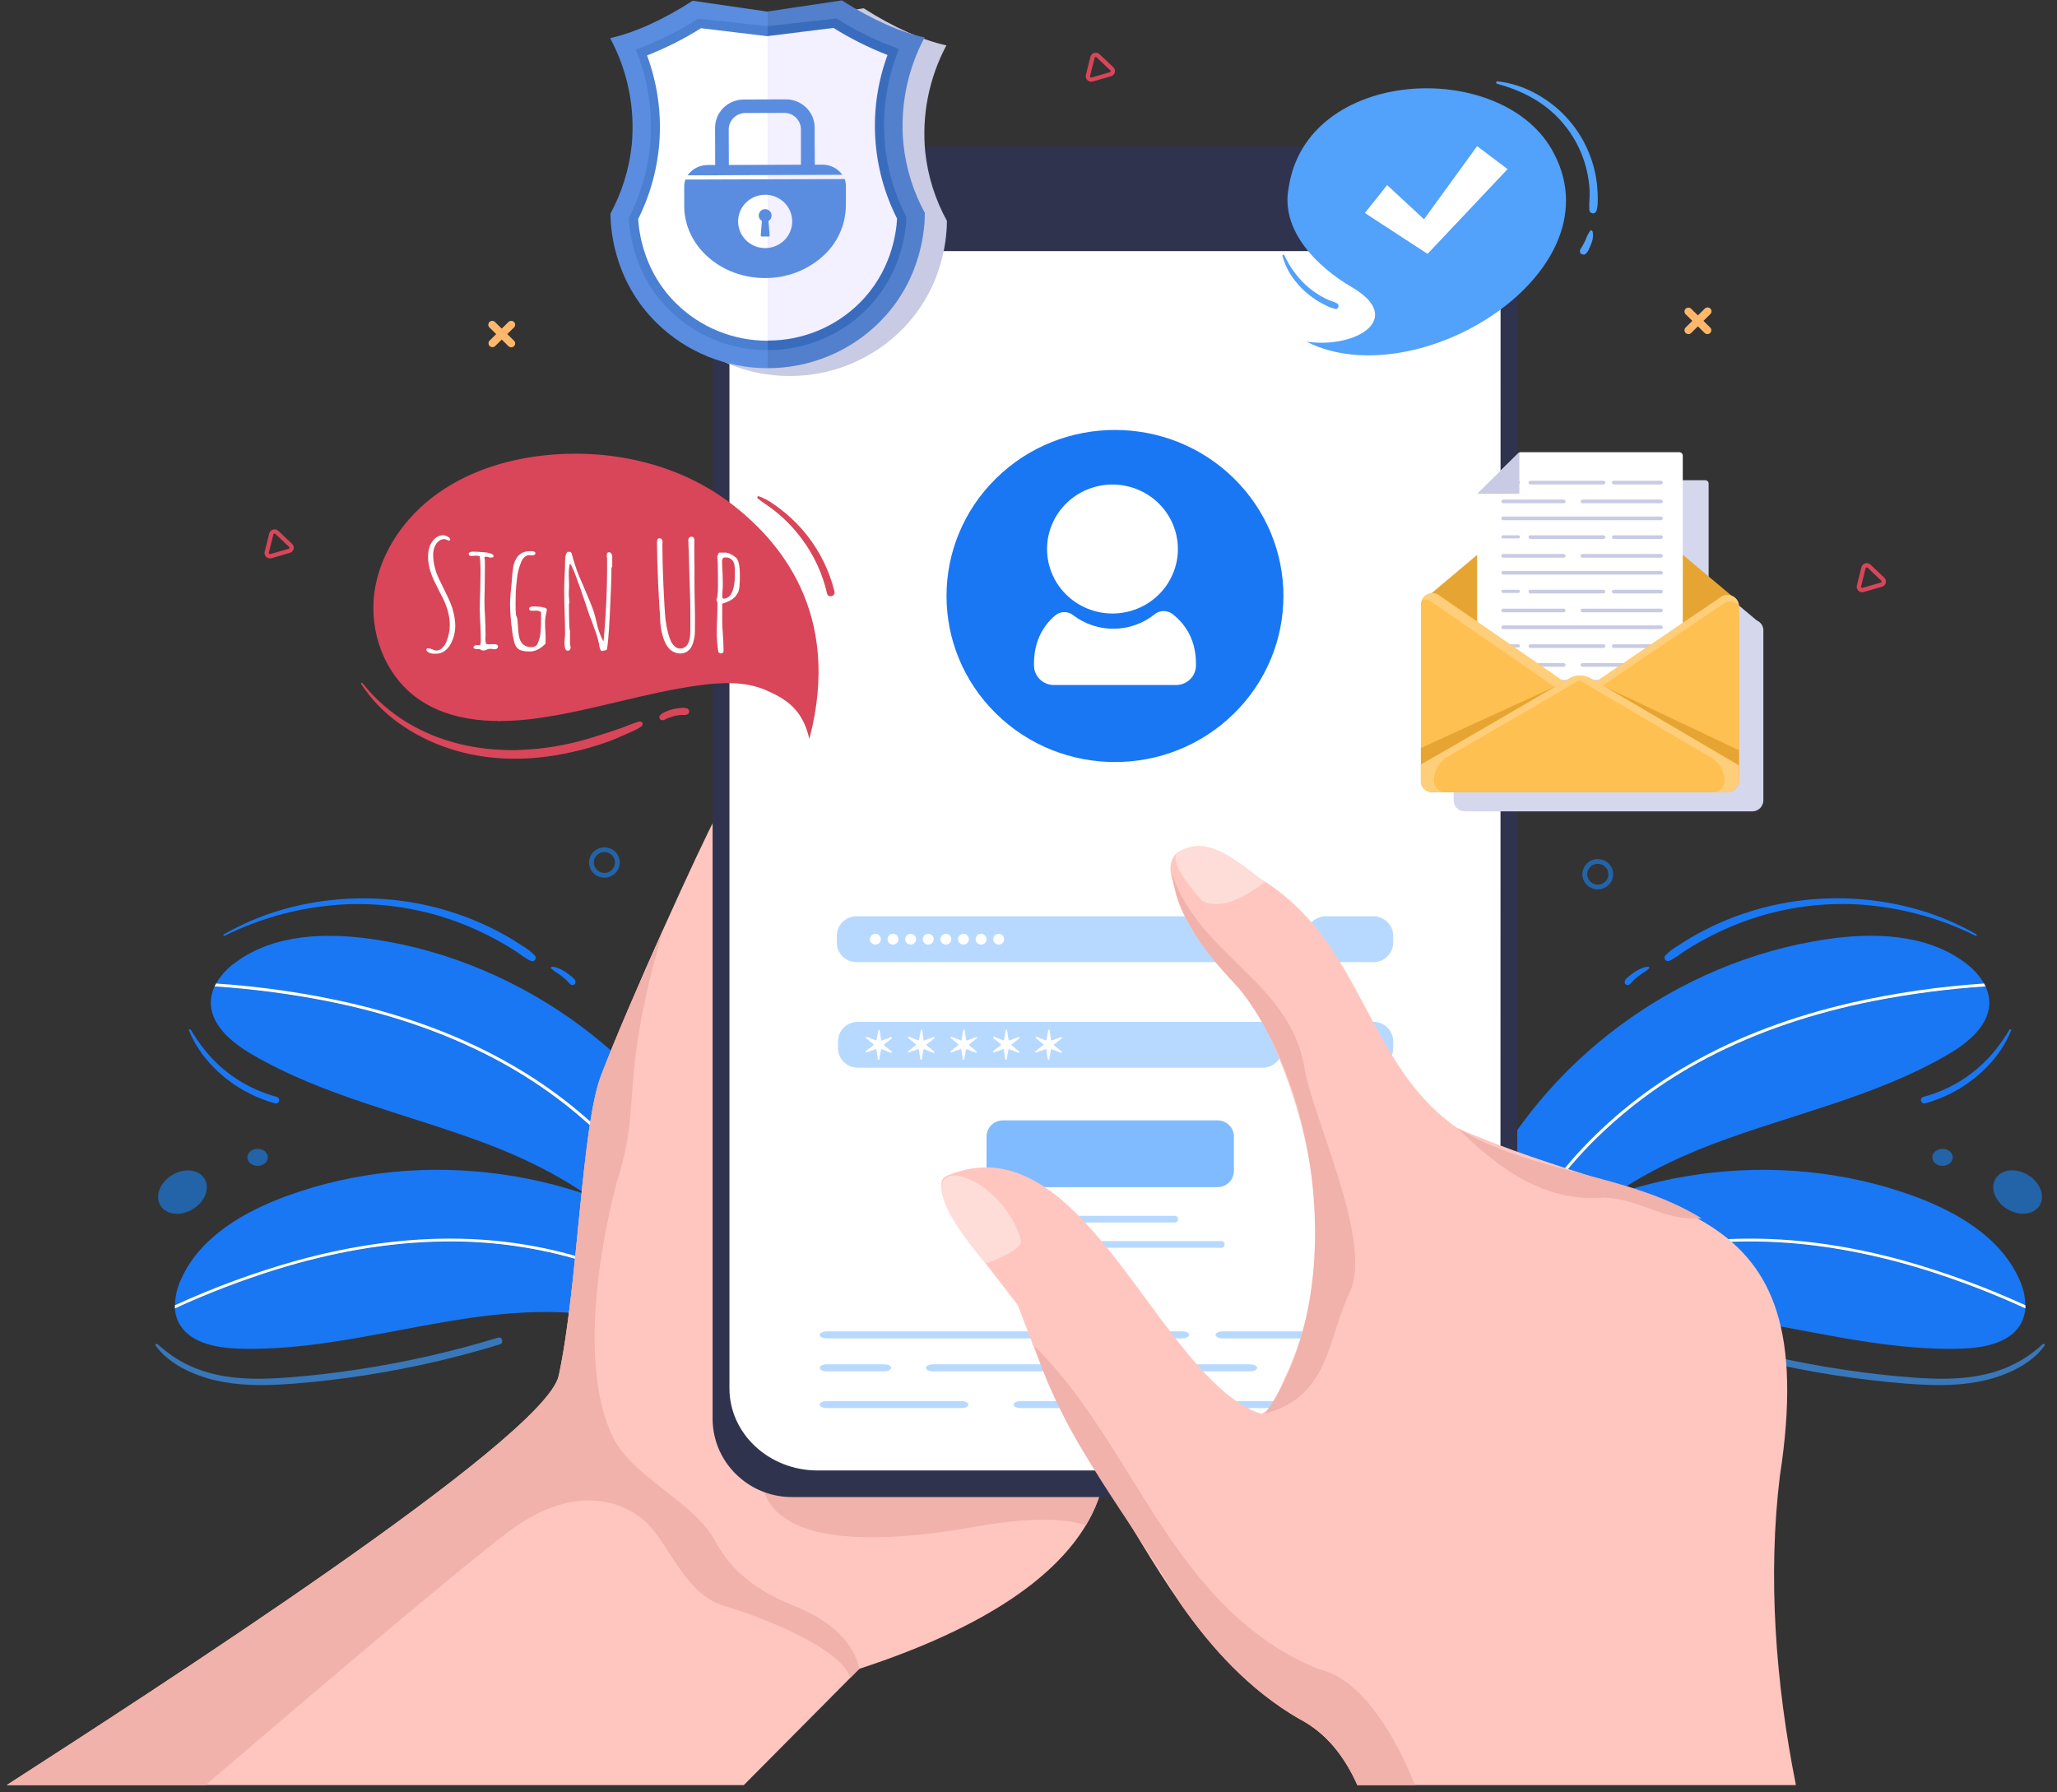 <svg width="171" height="149" viewBox="0 0 171 149" fill="none" xmlns="http://www.w3.org/2000/svg">
<rect x="0" y="0" width="171" height="149" fill="#333333" stroke="none"/>
<path d="M59.445 112.982L57.73 114.887C57.379 112.584 57.027 110.256 56.172 108.087C53.623 101.638 47.075 97.603 40.525 95.114C33.975 92.626 26.953 91.178 20.918 87.638C19.207 86.637 17.405 85.122 17.531 83.163C17.559 82.764 17.662 82.374 17.835 82.012C20.98 82.22 24.108 82.629 27.199 83.236C32.006 84.197 36.725 85.718 41.061 88.002C44.643 89.879 47.904 92.299 50.724 95.175C53.494 98.01 55.792 101.317 57.301 104.971C58.054 106.865 58.624 108.825 59.002 110.824C59.15 111.541 59.288 112.262 59.445 112.982Z" fill="#1977F3"/>
<path d="M61.976 110.184L59.654 112.754L59.445 112.982C59.287 112.262 59.148 111.541 59 110.823C58.622 108.824 58.053 106.865 57.3 104.971C55.79 101.317 53.492 98.006 50.725 95.168C47.906 92.293 44.645 89.872 41.063 87.995C36.727 85.711 32.008 84.185 27.201 83.229C24.11 82.622 20.982 82.213 17.837 82.005C17.874 81.922 17.915 81.841 17.962 81.763C18.372 81.067 18.927 80.466 19.592 80C22.793 77.632 27.146 77.504 31.113 78.095C43.48 79.93 54.671 88.198 59.937 99.381C61.523 102.749 62.607 106.514 61.976 110.184Z" fill="#1977F3"/>
<path d="M59.654 112.754L59.445 112.982C59.287 112.262 59.148 111.541 59 110.823C58.622 108.824 58.053 106.864 57.3 104.971C55.79 101.317 53.492 98.006 50.725 95.168C47.906 92.293 44.645 89.872 41.063 87.995C36.727 85.711 32.008 84.185 27.201 83.229C24.11 82.622 20.982 82.213 17.837 82.005C17.874 81.922 17.915 81.841 17.962 81.763C21.68 82.009 25.374 82.544 29.007 83.364C33.687 84.44 38.273 86.08 42.437 88.468C45.944 90.462 49.11 92.992 51.815 95.963C54.471 98.907 56.625 102.299 57.972 106.007C58.688 107.983 59.093 110.024 59.511 112.068C59.557 112.302 59.606 112.527 59.654 112.754Z" fill="white"/>
<path d="M64.188 115.881L63.628 118.271C62.252 116.489 60.861 114.688 59.118 113.249C53.937 108.978 46.519 108.573 39.826 109.46C33.132 110.347 26.535 112.341 19.783 112.115C17.87 112.052 15.644 111.595 14.824 109.889C14.658 109.54 14.562 109.164 14.539 108.779C17.288 107.518 20.117 106.433 23.009 105.534C27.512 104.149 32.206 103.283 36.934 103.22C40.837 103.165 44.725 103.715 48.455 104.852C52.122 105.981 55.616 107.723 58.605 110.114C60.131 111.366 61.533 112.757 62.791 114.271C63.253 114.807 63.708 115.346 64.188 115.881Z" fill="#1977F3"/>
<path d="M64.998 112.366L64.248 115.592L64.188 115.881C63.714 115.346 63.259 114.802 62.797 114.262C61.538 112.749 60.136 111.357 58.61 110.106C55.623 107.714 52.127 105.972 48.461 104.843C44.731 103.707 40.843 103.156 36.939 103.212C32.211 103.265 27.517 104.14 23.014 105.525C20.122 106.425 17.293 107.509 14.544 108.771C14.538 108.684 14.538 108.596 14.544 108.509C14.561 107.735 14.746 106.972 15.085 106.274C16.667 102.81 20.289 100.715 23.903 99.402C35.191 95.301 48.513 97.151 58.209 104.182C61.121 106.305 63.809 108.982 64.998 112.366Z" fill="#1977F3"/>
<path d="M64.248 115.592L64.188 115.881C63.714 115.346 63.259 114.802 62.797 114.262C61.538 112.749 60.136 111.357 58.61 110.106C55.623 107.714 52.127 105.972 48.461 104.843C44.731 103.707 40.843 103.156 36.939 103.212C32.211 103.266 27.517 104.14 23.014 105.525C20.122 106.425 17.293 107.509 14.544 108.771C14.538 108.684 14.538 108.596 14.544 108.509C17.795 107.019 21.16 105.783 24.608 104.814C29.059 103.582 33.696 102.871 38.329 102.982C42.224 103.06 46.083 103.747 49.761 105.016C53.38 106.28 56.788 108.161 59.675 110.674C61.207 112.012 62.508 113.549 63.824 115.085C63.955 115.256 64.102 115.424 64.248 115.592Z" fill="white"/>
<path d="M41.393 111.207C37.605 112.363 33.736 113.242 29.817 113.838C27.865 114.137 25.897 114.368 23.926 114.513C21.955 114.659 19.97 114.711 18.042 114.288C17.119 114.088 16.226 113.774 15.382 113.355C14.555 112.915 13.788 112.374 13.098 111.744C13.019 111.673 12.872 111.767 12.94 111.864C13.907 113.219 15.576 114.07 17.139 114.548C18.993 115.111 20.968 115.204 22.895 115.119C24.922 115.029 26.946 114.807 28.956 114.536C30.966 114.264 32.963 113.91 34.945 113.484C37.17 113.005 39.374 112.432 41.556 111.763C41.908 111.654 41.755 111.096 41.393 111.207Z" fill="#3877BA"/>
<path d="M44.467 79.439C44.152 79.118 43.794 78.841 43.403 78.616C43.041 78.377 42.672 78.146 42.297 77.923C41.537 77.48 40.751 77.081 39.943 76.727C38.344 76.023 36.672 75.494 34.956 75.151C31.412 74.449 27.755 74.537 24.251 75.409C22.269 75.904 20.367 76.668 18.599 77.681C18.522 77.724 18.589 77.835 18.668 77.797C21.887 76.199 25.417 75.302 29.019 75.166C32.476 75.065 35.913 75.715 39.086 77.071C39.973 77.45 40.837 77.877 41.674 78.353C42.081 78.585 42.484 78.829 42.877 79.085C43.271 79.342 43.671 79.679 44.119 79.878C44.179 79.908 44.247 79.917 44.313 79.903C44.378 79.888 44.436 79.852 44.477 79.8C44.519 79.748 44.54 79.683 44.538 79.618C44.536 79.552 44.511 79.488 44.467 79.439Z" fill="#1977F3"/>
<path d="M47.651 81.304C47.584 81.241 47.516 81.184 47.445 81.13C47.294 81.002 47.135 80.884 46.969 80.775C46.815 80.677 46.653 80.591 46.484 80.517C46.392 80.473 46.295 80.437 46.196 80.41C46.101 80.388 46.003 80.388 45.908 80.372C45.887 80.367 45.865 80.369 45.846 80.379C45.827 80.388 45.812 80.404 45.803 80.424C45.795 80.443 45.794 80.465 45.801 80.485C45.807 80.505 45.821 80.522 45.84 80.533C45.913 80.583 45.978 80.647 46.048 80.706C46.119 80.765 46.196 80.807 46.27 80.853C46.426 80.952 46.574 81.061 46.72 81.172C46.852 81.274 46.979 81.382 47.099 81.498C47.161 81.558 47.22 81.621 47.275 81.683L47.37 81.79C47.43 81.852 47.512 81.888 47.598 81.891C47.663 81.89 47.726 81.864 47.772 81.818C47.818 81.772 47.844 81.711 47.844 81.647C47.849 81.487 47.749 81.397 47.651 81.304Z" fill="#1977F3"/>
<path d="M23.007 91.188C20.641 90.555 18.543 89.19 17.022 87.294C16.596 86.755 16.206 86.189 15.855 85.6C15.811 85.526 15.679 85.574 15.709 85.659C16.626 87.957 18.601 89.846 20.816 90.942C21.469 91.267 22.152 91.528 22.856 91.724C22.928 91.743 23.005 91.734 23.07 91.698C23.135 91.662 23.183 91.601 23.203 91.53C23.223 91.46 23.214 91.384 23.177 91.319C23.14 91.255 23.079 91.208 23.007 91.188Z" fill="#1977F3"/>
<path d="M16.074 100.496C17.076 99.864 17.483 98.728 16.984 97.958C16.485 97.189 15.267 97.078 14.265 97.71C13.263 98.341 12.856 99.477 13.355 100.247C13.854 101.016 15.072 101.128 16.074 100.496Z" fill="#2363A8"/>
<path d="M21.415 96.922C21.886 96.922 22.267 96.605 22.267 96.214C22.267 95.823 21.886 95.506 21.415 95.506C20.945 95.506 20.563 95.823 20.563 96.214C20.563 96.605 20.945 96.922 21.415 96.922Z" fill="#2363A8"/>
<path d="M123.453 112.982L125.167 114.887C125.519 112.584 125.87 110.256 126.726 108.087C129.277 101.638 135.823 97.603 142.374 95.114C148.925 92.626 155.946 91.178 161.979 87.638C163.692 86.637 165.493 85.122 165.368 83.163C165.34 82.764 165.237 82.374 165.064 82.012C161.919 82.219 158.79 82.629 155.698 83.236C150.893 84.197 146.174 85.718 141.838 88.002C138.256 89.879 134.995 92.299 132.175 95.175C129.405 98.01 127.109 101.317 125.6 104.971C124.846 106.865 124.276 108.825 123.899 110.824C123.746 111.541 123.613 112.262 123.453 112.982Z" fill="#1977F3"/>
<path d="M120.925 110.184L123.247 112.754L123.453 112.982C123.613 112.262 123.751 111.541 123.899 110.823C124.276 108.824 124.846 106.864 125.6 104.971C127.109 101.317 129.405 98.006 132.174 95.168C134.993 92.292 138.254 89.872 141.837 87.995C146.172 85.711 150.891 84.185 155.696 83.229C158.788 82.622 161.917 82.213 165.062 82.005C165.025 81.922 164.984 81.841 164.938 81.763C164.528 81.066 163.972 80.463 163.307 79.995C160.106 77.627 155.742 77.499 151.786 78.09C139.419 79.925 128.226 88.192 122.962 99.376C121.376 102.749 120.29 106.514 120.925 110.184Z" fill="#1977F3"/>
<path d="M123.247 112.754L123.453 112.982C123.613 112.262 123.751 111.541 123.899 110.823C124.276 108.824 124.846 106.864 125.6 104.971C127.109 101.317 129.405 98.006 132.174 95.168C134.993 92.292 138.254 89.872 141.837 87.995C146.173 85.711 150.892 84.185 155.697 83.229C158.788 82.622 161.917 82.213 165.062 82.005C165.025 81.922 164.984 81.841 164.938 81.763C161.219 82.009 157.525 82.544 153.892 83.364C149.21 84.44 144.627 86.08 140.463 88.468C136.954 90.462 133.788 92.992 131.083 95.963C128.428 98.907 126.274 102.299 124.934 106.007C124.217 107.983 123.813 110.024 123.393 112.068C123.342 112.302 123.295 112.527 123.247 112.754Z" fill="white"/>
<path d="M118.718 115.881L119.271 118.271C120.649 116.489 122.04 114.688 123.783 113.249C128.964 108.978 136.381 108.573 143.075 109.46C149.769 110.347 156.366 112.341 163.117 112.115C165.031 112.052 167.257 111.595 168.077 109.889C168.241 109.54 168.338 109.164 168.362 108.779C165.613 107.518 162.783 106.434 159.892 105.534C155.387 104.149 150.695 103.283 145.965 103.22C142.062 103.165 138.175 103.716 134.445 104.852C130.773 105.976 127.284 107.716 124.294 110.108C122.769 111.359 121.367 112.751 120.109 114.264C119.647 114.807 119.192 115.346 118.718 115.881Z" fill="#1977F3"/>
<path d="M117.903 112.366L118.651 115.592L118.718 115.881C119.192 115.346 119.647 114.802 120.109 114.262C121.367 112.749 122.769 111.357 124.294 110.106C127.281 107.714 130.777 105.972 134.445 104.843C138.175 103.707 142.062 103.156 145.965 103.212C150.695 103.265 155.387 104.14 159.892 105.525C162.786 106.425 165.619 107.51 168.37 108.772C168.37 108.686 168.381 108.599 168.37 108.511C168.352 107.736 168.167 106.974 167.828 106.275C166.246 102.812 162.624 100.716 159.012 99.404C147.724 95.303 134.401 97.153 124.705 104.183C121.78 106.305 119.092 108.982 117.903 112.366Z" fill="#1977F3"/>
<path d="M118.651 115.592L118.718 115.881C119.192 115.346 119.647 114.802 120.109 114.262C121.367 112.749 122.769 111.357 124.294 110.106C127.281 107.714 130.777 105.972 134.445 104.843C138.175 103.707 142.062 103.156 145.965 103.212C150.695 103.266 155.387 104.14 159.892 105.525C162.787 106.425 165.619 107.51 168.371 108.772C168.371 108.686 168.381 108.599 168.371 108.511C165.119 107.021 161.754 105.785 158.305 104.815C153.854 103.584 149.217 102.872 144.586 102.983C140.69 103.062 136.832 103.749 133.154 105.018C129.533 106.282 126.127 108.163 123.24 110.676C121.708 112.014 120.406 113.55 119.09 115.086C118.945 115.256 118.799 115.424 118.651 115.592Z" fill="white"/>
<path d="M141.508 111.207C145.297 112.363 149.166 113.242 153.086 113.838C155.04 114.137 157.005 114.368 158.977 114.513C160.948 114.659 162.935 114.711 164.862 114.288C166.72 113.911 168.434 113.03 169.811 111.744C169.892 111.673 170.04 111.767 169.969 111.864C169.005 113.219 167.334 114.07 165.772 114.548C163.919 115.111 161.942 115.204 160.017 115.119C157.989 115.029 155.965 114.807 153.956 114.536C151.946 114.264 149.948 113.91 147.966 113.484C145.741 113.005 143.537 112.432 141.355 111.763C140.993 111.654 141.139 111.096 141.508 111.207Z" fill="#3877BA"/>
<path d="M138.432 79.439C138.748 79.118 139.106 78.841 139.498 78.616C139.86 78.377 140.228 78.146 140.603 77.923C141.364 77.479 142.15 77.077 142.957 76.722C144.556 76.018 146.228 75.489 147.943 75.146C151.487 74.444 155.144 74.532 158.648 75.404C160.631 75.898 162.534 76.663 164.302 77.676C164.379 77.719 164.31 77.83 164.233 77.792C161.014 76.194 157.484 75.297 153.882 75.161C150.425 75.06 146.988 75.71 143.815 77.066C142.928 77.445 142.064 77.872 141.227 78.348C140.817 78.579 140.416 78.823 140.024 79.08C139.614 79.347 139.228 79.674 138.78 79.873C138.721 79.901 138.654 79.908 138.591 79.893C138.527 79.878 138.47 79.843 138.43 79.793C138.39 79.742 138.368 79.68 138.368 79.615C138.368 79.551 138.391 79.489 138.432 79.439Z" fill="#1977F3"/>
<path d="M135.25 81.304C135.317 81.241 135.385 81.181 135.454 81.13C135.606 81.003 135.765 80.884 135.932 80.775C136.086 80.677 136.248 80.59 136.417 80.517C136.509 80.473 136.605 80.437 136.705 80.41C136.8 80.388 136.896 80.388 136.993 80.372C137.014 80.367 137.036 80.369 137.055 80.379C137.074 80.388 137.089 80.404 137.097 80.424C137.106 80.443 137.106 80.465 137.1 80.485C137.093 80.505 137.08 80.522 137.061 80.533C136.987 80.583 136.922 80.647 136.852 80.706C136.782 80.765 136.705 80.807 136.629 80.853C136.473 80.952 136.327 81.061 136.181 81.172C136.048 81.273 135.922 81.382 135.802 81.498C135.74 81.558 135.679 81.621 135.626 81.683C135.573 81.745 135.563 81.756 135.529 81.79C135.47 81.852 135.389 81.888 135.303 81.891C135.237 81.89 135.175 81.864 135.128 81.818C135.082 81.773 135.056 81.711 135.055 81.647C135.06 81.579 135.08 81.513 135.113 81.454C135.147 81.394 135.194 81.343 135.25 81.304Z" fill="#1977F3"/>
<path d="M159.894 91.188C162.26 90.555 164.357 89.19 165.878 87.294C166.304 86.755 166.695 86.189 167.046 85.6C167.09 85.526 167.222 85.574 167.19 85.659C166.273 87.957 164.3 89.846 162.085 90.942C161.431 91.267 160.748 91.529 160.043 91.724C159.971 91.743 159.894 91.734 159.829 91.697C159.764 91.661 159.717 91.6 159.697 91.53C159.677 91.459 159.687 91.383 159.724 91.319C159.761 91.255 159.822 91.208 159.894 91.188Z" fill="#1977F3"/>
<path d="M169.54 100.24C170.039 99.471 169.631 98.335 168.629 97.703C167.627 97.071 166.41 97.182 165.911 97.952C165.411 98.721 165.819 99.857 166.821 100.489C167.823 101.121 169.04 101.009 169.54 100.24Z" fill="#2363A8"/>
<path d="M161.485 96.922C161.956 96.922 162.337 96.605 162.337 96.214C162.337 95.823 161.956 95.506 161.485 95.506C161.015 95.506 160.633 95.823 160.633 96.214C160.633 96.605 161.015 96.922 161.485 96.922Z" fill="#2363A8"/>
<path d="M121.864 80.043C121.005 82.525 117.333 83.82 113.846 84.478C111.657 84.889 109.434 85.1 107.205 85.106C107.117 85.106 107.029 85.099 106.942 85.086C107.595 85.493 107.398 86.828 106.648 88.722C104.758 93.502 99.362 101.842 95.272 107.855C92.462 112.011 90.253 115.041 90.253 115.041C90.253 115.041 90.334 115.157 90.464 115.374C91.234 116.72 91.72 118.205 91.892 119.741C92.019 120.867 91.965 122.005 91.734 123.115C91.459 124.411 90.966 125.653 90.276 126.789C87.901 130.762 82.546 135.102 71.423 138.738L68.261 141.925L61.831 148.403H0.556C11.948 141.04 45.297 119.632 46.444 114.375C48.035 107.058 48.325 93.713 49.958 89.427C51.094 86.442 53.174 81.624 55.133 77.257C57.092 72.889 58.951 68.93 59.596 67.755C59.742 67.476 59.865 67.186 59.965 66.889C61.019 63.933 61.655 57.711 62.865 57.191C64.213 56.623 74.22 64.398 64.789 79.321C64.789 79.321 65.021 85.862 66.897 84.899C70.207 83.203 83.204 67.495 83.204 67.495C83.204 67.495 115.635 58.282 118.63 59.867C120.914 61.079 119.612 69.246 106.017 74.025C104.291 74.628 102.531 75.136 100.747 75.546C100.747 75.546 102.446 75.508 104.883 75.546C105.793 75.565 106.805 75.592 107.869 75.641C114.407 75.944 122.948 76.915 121.864 80.043Z" fill="#FFC6BF"/>
<path d="M71.423 138.749L70.689 139.485C69.882 136.877 62.728 134.239 60.276 133.522C56.904 132.608 55.592 128.175 53.559 126.412C51.526 124.649 47.744 123.551 42.87 126.909C39.954 128.919 27.174 139.765 17.085 148.403H0.556C11.948 141.04 45.297 119.632 46.444 114.375C48.035 107.058 48.325 93.713 49.958 89.427C51.094 86.442 53.174 81.624 55.133 77.257C51.43 90.071 53.376 91.242 51.43 97.766C50.523 100.8 47.651 113.086 51.041 119.644C52.672 122.794 57.63 124.864 59.373 127.983C60.316 129.673 61.758 131.811 66.059 133.524C70.074 135.121 71.193 137.438 71.423 138.749Z" fill="#F0B2AA"/>
<path d="M90.276 126.795C88.442 126.204 85.513 126.123 80.979 126.933C62.28 130.275 63.435 122.914 63.435 122.914L74.875 115.377H90.464C91.209 116.645 93.528 121.371 90.276 126.795Z" fill="#F0B2AA"/>
<path d="M120.654 19.936H64.724C62.069 19.936 59.917 22.058 59.917 24.674V117.868C59.917 120.484 62.069 122.606 64.724 122.606H120.654C123.309 122.606 125.461 120.484 125.461 117.868V24.674C125.461 22.058 123.309 19.936 120.654 19.936Z" fill="white"/>
<path d="M119.529 12.18H65.84C64.973 12.18 64.115 12.348 63.314 12.675C62.513 13.001 61.785 13.48 61.172 14.084C60.559 14.688 60.073 15.405 59.742 16.195C59.41 16.984 59.239 17.83 59.239 18.684V117.951C59.239 118.883 59.443 119.805 59.837 120.653C60.232 121.501 60.806 122.256 61.523 122.865L61.662 122.983C62.84 123.938 64.319 124.458 65.845 124.455H119.529C121.28 124.455 122.959 123.77 124.197 122.55C125.436 121.331 126.132 119.676 126.134 117.951V18.684C126.133 16.959 125.436 15.304 124.198 14.084C122.959 12.864 121.28 12.179 119.529 12.18ZM124.733 115.415C124.733 119.187 121.453 122.245 117.405 122.245H67.967C63.926 122.245 60.639 119.187 60.639 115.415V25.125C60.639 22.778 62.679 20.877 65.197 20.877H120.187C122.704 20.877 124.744 22.782 124.744 25.125L124.733 115.415Z" fill="#30334D"/>
<path d="M69.882 16.736C69.882 17.15 69.758 17.555 69.524 17.899C69.291 18.244 68.959 18.512 68.571 18.67C68.183 18.829 67.756 18.87 67.344 18.79C66.932 18.709 66.553 18.509 66.256 18.216C65.959 17.924 65.757 17.551 65.675 17.145C65.593 16.738 65.635 16.317 65.796 15.935C65.957 15.552 66.229 15.225 66.578 14.995C66.927 14.765 67.338 14.642 67.758 14.642C68.321 14.643 68.861 14.864 69.26 15.256C69.658 15.649 69.882 16.181 69.882 16.736Z" fill="white"/>
<path d="M69.195 16.736C69.195 17.016 69.111 17.29 68.953 17.523C68.795 17.756 68.571 17.938 68.308 18.045C68.046 18.152 67.757 18.18 67.478 18.125C67.199 18.071 66.943 17.936 66.742 17.738C66.541 17.54 66.404 17.287 66.349 17.012C66.293 16.738 66.322 16.453 66.43 16.194C66.539 15.935 66.723 15.714 66.96 15.558C67.196 15.403 67.474 15.319 67.758 15.319C68.139 15.32 68.504 15.469 68.774 15.735C69.043 16 69.195 16.36 69.195 16.736Z" fill="#30334D"/>
<path d="M74.229 16.736C74.229 17.016 74.144 17.291 73.986 17.524C73.828 17.757 73.603 17.938 73.34 18.045C73.077 18.152 72.788 18.18 72.509 18.125C72.23 18.07 71.974 17.934 71.773 17.736C71.573 17.537 71.436 17.284 71.381 17.009C71.326 16.734 71.356 16.449 71.465 16.19C71.575 15.932 71.76 15.711 71.997 15.556C72.234 15.401 72.512 15.319 72.797 15.319C73.177 15.321 73.541 15.471 73.81 15.736C74.078 16.002 74.229 16.361 74.229 16.736Z" fill="white"/>
<path d="M98.261 111.264H68.737C68.408 111.264 68.143 111.133 68.143 110.972C68.143 110.811 68.408 110.679 68.737 110.679H98.261C98.59 110.679 98.855 110.811 98.855 110.972C98.855 111.133 98.59 111.264 98.261 111.264Z" fill="#B8D9FF"/>
<path d="M113.38 117.059H84.847C84.519 117.059 84.253 116.929 84.253 116.768C84.253 116.605 84.519 116.475 84.847 116.475H113.38C113.709 116.475 113.974 116.605 113.974 116.768C113.981 116.932 113.716 117.059 113.38 117.059Z" fill="#B8D9FF"/>
<path d="M113.616 111.264H101.643C101.314 111.264 101.049 111.133 101.049 110.972C101.049 110.811 101.314 110.679 101.643 110.679H113.616C113.945 110.679 114.212 110.811 114.212 110.972C114.212 111.133 113.945 111.264 113.616 111.264Z" fill="#B8D9FF"/>
<path d="M73.489 114.006H68.737C68.408 114.006 68.143 113.876 68.143 113.713C68.143 113.552 68.408 113.422 68.737 113.422H73.489C73.818 113.422 74.083 113.552 74.083 113.713C74.083 113.876 73.818 114.006 73.489 114.006Z" fill="#B8D9FF"/>
<path d="M79.911 117.059H68.737C68.408 117.059 68.143 116.929 68.143 116.768C68.143 116.605 68.408 116.475 68.737 116.475H79.911C80.239 116.475 80.504 116.605 80.504 116.768C80.504 116.932 80.239 117.059 79.911 117.059Z" fill="#B8D9FF"/>
<path d="M113.616 114.006H107.904C107.576 114.006 107.311 113.876 107.311 113.713C107.311 113.552 107.576 113.422 107.904 113.422H113.616C113.944 113.422 114.212 113.552 114.212 113.713C114.212 113.876 113.944 114.006 113.616 114.006Z" fill="#B8D9FF"/>
<path d="M103.916 114.006H77.563C77.235 114.006 76.968 113.876 76.968 113.713C76.968 113.552 77.235 113.422 77.563 113.422H103.916C104.245 113.422 104.51 113.552 104.51 113.713C104.51 113.876 104.245 114.006 103.916 114.006Z" fill="#B8D9FF"/>
<path d="M102.591 59.308C108.059 53.917 108.059 45.177 102.591 39.786C97.122 34.396 88.255 34.396 82.786 39.786C77.317 45.177 77.317 53.917 82.786 59.308C88.255 64.698 97.122 64.698 102.591 59.308Z" fill="#1977F3"/>
<path d="M97.504 47.693C98.654 44.958 97.336 41.823 94.562 40.69C91.787 39.558 88.606 40.856 87.457 43.591C86.308 46.326 87.626 49.461 90.4 50.594C93.174 51.727 96.355 50.428 97.504 47.693Z" fill="white"/>
<path d="M97.467 51.045C97.255 50.882 96.992 50.795 96.723 50.799C96.454 50.803 96.195 50.897 95.987 51.066C95.032 51.833 93.841 52.258 92.609 52.271C91.377 52.283 90.177 51.883 89.206 51.135C88.994 50.97 88.73 50.882 88.46 50.887C88.19 50.892 87.929 50.989 87.723 51.161C86.627 52.088 85.957 53.425 85.957 55.163V55.319C85.957 55.751 86.132 56.165 86.441 56.47C86.751 56.775 87.171 56.947 87.609 56.947H97.769C98.207 56.947 98.627 56.775 98.937 56.47C99.246 56.165 99.42 55.751 99.42 55.319V55.163C99.42 53.35 98.674 51.975 97.467 51.045Z" fill="white"/>
<path d="M104.965 76.174H71.205C70.299 76.174 69.564 76.898 69.564 77.792V78.37C69.564 79.263 70.299 79.988 71.205 79.988H104.965C105.871 79.988 106.606 79.263 106.606 78.37V77.792C106.606 76.898 105.871 76.174 104.965 76.174Z" fill="#B8D9FF"/>
<path d="M104.965 84.949H71.307C70.401 84.949 69.666 85.673 69.666 86.566V87.145C69.666 88.038 70.401 88.762 71.307 88.762H104.965C105.871 88.762 106.606 88.038 106.606 87.145V86.566C106.606 85.673 105.871 84.949 104.965 84.949Z" fill="#B8D9FF"/>
<path d="M114.175 76.174H110.211C109.305 76.174 108.57 76.898 108.57 77.792V78.37C108.57 79.263 109.305 79.988 110.211 79.988H114.175C115.081 79.988 115.816 79.263 115.816 78.37V77.792C115.816 76.898 115.081 76.174 114.175 76.174Z" fill="#B8D9FF"/>
<path d="M114.175 84.949H110.211C109.305 84.949 108.57 85.673 108.57 86.566V87.145C108.57 88.038 109.305 88.762 110.211 88.762H114.175C115.081 88.762 115.816 88.038 115.816 87.145V86.566C115.816 85.673 115.081 84.949 114.175 84.949Z" fill="#B8D9FF"/>
<path d="M73.13 85.664L73.243 86.443C73.244 86.453 73.248 86.462 73.253 86.469C73.258 86.477 73.265 86.484 73.273 86.488C73.281 86.493 73.29 86.496 73.299 86.497C73.309 86.498 73.318 86.497 73.327 86.494L74.076 86.222C74.089 86.218 74.104 86.218 74.118 86.223C74.131 86.228 74.142 86.238 74.15 86.25C74.157 86.263 74.159 86.277 74.157 86.291C74.155 86.305 74.148 86.318 74.137 86.327L73.508 86.814C73.501 86.82 73.495 86.827 73.491 86.836C73.487 86.844 73.485 86.853 73.485 86.862C73.485 86.872 73.487 86.881 73.491 86.889C73.495 86.898 73.501 86.905 73.508 86.911L74.121 87.415C74.135 87.423 74.144 87.437 74.148 87.452C74.152 87.468 74.149 87.484 74.141 87.497C74.133 87.511 74.12 87.52 74.104 87.525C74.088 87.529 74.072 87.527 74.058 87.519L73.324 87.226C73.315 87.223 73.306 87.221 73.296 87.222C73.287 87.222 73.278 87.225 73.27 87.229C73.262 87.234 73.255 87.24 73.25 87.248C73.244 87.255 73.241 87.264 73.239 87.273L73.102 88.049C73.102 88.065 73.096 88.08 73.084 88.092C73.073 88.103 73.057 88.109 73.041 88.109C73.025 88.109 73.009 88.103 72.997 88.092C72.986 88.08 72.979 88.065 72.979 88.049L72.865 87.269C72.864 87.26 72.861 87.251 72.856 87.244C72.851 87.236 72.844 87.229 72.836 87.225C72.828 87.22 72.819 87.217 72.81 87.216C72.801 87.215 72.791 87.216 72.783 87.219L72.032 87.491C72.018 87.496 72.003 87.497 71.988 87.492C71.974 87.487 71.962 87.477 71.955 87.463C71.947 87.451 71.945 87.435 71.948 87.421C71.951 87.406 71.959 87.393 71.971 87.384L72.6 86.899C72.607 86.893 72.613 86.886 72.617 86.877C72.621 86.869 72.623 86.86 72.623 86.85C72.623 86.841 72.621 86.832 72.617 86.823C72.613 86.815 72.607 86.808 72.6 86.802L71.987 86.298C71.976 86.288 71.968 86.275 71.966 86.261C71.963 86.246 71.966 86.232 71.974 86.219C71.981 86.207 71.993 86.197 72.007 86.192C72.021 86.187 72.036 86.187 72.05 86.192L72.791 86.487C72.8 86.49 72.809 86.491 72.819 86.49C72.828 86.49 72.837 86.487 72.845 86.483C72.853 86.478 72.861 86.472 72.866 86.465C72.872 86.457 72.876 86.449 72.877 86.44L73.013 85.664C73.017 85.653 73.025 85.642 73.036 85.635C73.046 85.628 73.059 85.625 73.072 85.625C73.084 85.625 73.097 85.628 73.107 85.635C73.118 85.642 73.126 85.653 73.13 85.664Z" fill="white"/>
<path d="M76.662 85.664L76.774 86.443C76.776 86.453 76.779 86.461 76.785 86.469C76.79 86.476 76.797 86.483 76.805 86.488C76.813 86.492 76.822 86.495 76.831 86.496C76.84 86.498 76.85 86.496 76.859 86.494L77.609 86.222C77.623 86.215 77.639 86.214 77.654 86.219C77.669 86.224 77.681 86.234 77.689 86.247C77.696 86.26 77.698 86.276 77.695 86.291C77.691 86.306 77.682 86.319 77.669 86.327L77.041 86.814C77.034 86.82 77.028 86.827 77.024 86.836C77.02 86.844 77.018 86.853 77.018 86.862C77.018 86.872 77.02 86.881 77.024 86.889C77.028 86.898 77.034 86.905 77.041 86.911L77.655 87.415C77.668 87.423 77.678 87.437 77.681 87.452C77.685 87.468 77.682 87.484 77.674 87.497C77.666 87.511 77.653 87.52 77.637 87.525C77.622 87.529 77.605 87.527 77.591 87.519L76.85 87.226C76.841 87.223 76.832 87.221 76.822 87.222C76.813 87.222 76.804 87.225 76.796 87.229C76.787 87.234 76.78 87.24 76.775 87.248C76.769 87.255 76.766 87.264 76.764 87.273L76.629 88.049C76.626 88.063 76.618 88.076 76.607 88.086C76.596 88.096 76.581 88.101 76.566 88.101C76.551 88.101 76.537 88.096 76.525 88.086C76.514 88.076 76.506 88.063 76.504 88.049L76.391 87.269C76.39 87.26 76.387 87.251 76.382 87.244C76.376 87.236 76.37 87.229 76.362 87.225C76.353 87.22 76.344 87.217 76.335 87.216C76.326 87.215 76.316 87.216 76.307 87.219L75.557 87.491C75.543 87.496 75.528 87.495 75.514 87.49C75.5 87.484 75.489 87.475 75.482 87.462C75.475 87.449 75.473 87.434 75.475 87.42C75.478 87.406 75.486 87.393 75.497 87.384L76.126 86.899C76.133 86.893 76.139 86.886 76.144 86.877C76.147 86.869 76.15 86.86 76.15 86.85C76.15 86.841 76.147 86.832 76.144 86.823C76.139 86.815 76.133 86.808 76.126 86.802L75.511 86.298C75.499 86.288 75.491 86.275 75.489 86.26C75.486 86.245 75.489 86.23 75.497 86.217C75.505 86.204 75.517 86.195 75.532 86.19C75.546 86.186 75.562 86.186 75.576 86.192L76.318 86.487C76.326 86.49 76.335 86.491 76.345 86.49C76.354 86.49 76.363 86.487 76.371 86.483C76.379 86.478 76.386 86.472 76.391 86.465C76.397 86.457 76.4 86.449 76.402 86.44L76.539 85.664C76.539 85.648 76.546 85.633 76.557 85.621C76.569 85.61 76.584 85.603 76.6 85.603C76.617 85.603 76.632 85.61 76.644 85.621C76.656 85.633 76.662 85.648 76.662 85.664Z" fill="white"/>
<path d="M80.195 85.664L80.307 86.444C80.309 86.453 80.312 86.462 80.317 86.469C80.322 86.477 80.329 86.484 80.337 86.489C80.345 86.493 80.355 86.496 80.364 86.497C80.373 86.498 80.383 86.497 80.392 86.494L81.14 86.222C81.154 86.218 81.169 86.218 81.182 86.223C81.196 86.228 81.207 86.238 81.214 86.25C81.221 86.263 81.224 86.277 81.222 86.291C81.219 86.305 81.212 86.318 81.202 86.327L80.573 86.814C80.565 86.82 80.559 86.827 80.555 86.836C80.551 86.844 80.549 86.853 80.549 86.862C80.549 86.872 80.551 86.881 80.555 86.889C80.559 86.898 80.565 86.905 80.573 86.911L81.188 87.415C81.198 87.425 81.205 87.438 81.207 87.452C81.209 87.466 81.206 87.481 81.198 87.493C81.19 87.505 81.179 87.514 81.165 87.519C81.151 87.524 81.136 87.524 81.123 87.519L80.381 87.226C80.373 87.223 80.363 87.221 80.354 87.222C80.345 87.222 80.336 87.225 80.328 87.229C80.319 87.234 80.312 87.24 80.307 87.248C80.302 87.255 80.298 87.264 80.297 87.273L80.16 88.049C80.16 88.065 80.153 88.08 80.142 88.092C80.13 88.103 80.115 88.109 80.098 88.109C80.082 88.109 80.066 88.103 80.055 88.092C80.043 88.08 80.037 88.065 80.037 88.049L79.924 87.269C79.923 87.26 79.92 87.251 79.915 87.244C79.909 87.236 79.903 87.229 79.894 87.225C79.886 87.22 79.877 87.217 79.868 87.216C79.858 87.215 79.849 87.216 79.84 87.219L79.09 87.491C79.076 87.496 79.061 87.495 79.047 87.49C79.033 87.484 79.022 87.475 79.015 87.462C79.008 87.449 79.006 87.434 79.008 87.42C79.011 87.406 79.019 87.393 79.03 87.384L79.657 86.899C79.665 86.893 79.671 86.886 79.675 86.877C79.679 86.869 79.681 86.86 79.681 86.85C79.681 86.841 79.679 86.832 79.675 86.823C79.671 86.815 79.665 86.808 79.657 86.802L79.044 86.298C79.033 86.288 79.026 86.275 79.023 86.261C79.021 86.246 79.024 86.232 79.031 86.219C79.039 86.207 79.05 86.197 79.064 86.192C79.078 86.187 79.094 86.187 79.107 86.192L79.849 86.487C79.858 86.49 79.867 86.491 79.876 86.49C79.885 86.49 79.895 86.487 79.903 86.483C79.911 86.478 79.918 86.472 79.924 86.465C79.929 86.457 79.933 86.449 79.935 86.44L80.07 85.664C80.073 85.65 80.08 85.636 80.092 85.627C80.103 85.617 80.118 85.612 80.133 85.612C80.147 85.612 80.162 85.617 80.173 85.627C80.185 85.636 80.192 85.65 80.195 85.664Z" fill="white"/>
<path d="M83.726 85.664L83.841 86.443C83.842 86.453 83.845 86.461 83.85 86.469C83.855 86.476 83.862 86.483 83.87 86.488C83.878 86.492 83.887 86.495 83.896 86.496C83.905 86.498 83.914 86.496 83.923 86.494L84.673 86.222C84.687 86.215 84.704 86.214 84.718 86.219C84.733 86.224 84.746 86.234 84.753 86.247C84.761 86.26 84.763 86.276 84.759 86.291C84.755 86.306 84.746 86.319 84.733 86.327L84.106 86.814C84.099 86.82 84.093 86.827 84.088 86.836C84.084 86.844 84.082 86.853 84.082 86.862C84.082 86.872 84.084 86.881 84.088 86.889C84.093 86.898 84.099 86.905 84.106 86.911L84.719 87.415C84.732 87.423 84.742 87.437 84.746 87.452C84.749 87.468 84.747 87.484 84.739 87.497C84.73 87.511 84.717 87.52 84.702 87.525C84.686 87.529 84.67 87.527 84.656 87.519L83.914 87.226C83.906 87.223 83.896 87.221 83.887 87.222C83.877 87.222 83.868 87.225 83.86 87.229C83.852 87.234 83.845 87.24 83.839 87.248C83.834 87.255 83.83 87.264 83.828 87.273L83.693 88.049C83.691 88.063 83.683 88.076 83.671 88.086C83.66 88.096 83.645 88.101 83.631 88.101C83.616 88.101 83.601 88.096 83.59 88.086C83.578 88.076 83.571 88.063 83.568 88.049L83.456 87.269C83.454 87.26 83.451 87.251 83.446 87.244C83.441 87.236 83.434 87.229 83.426 87.225C83.418 87.22 83.409 87.217 83.399 87.216C83.39 87.215 83.38 87.216 83.371 87.219L82.623 87.491C82.609 87.496 82.593 87.497 82.579 87.492C82.565 87.487 82.553 87.477 82.545 87.463C82.538 87.451 82.535 87.435 82.538 87.421C82.541 87.406 82.55 87.393 82.561 87.384L83.191 86.899C83.198 86.893 83.204 86.886 83.208 86.877C83.212 86.869 83.214 86.86 83.214 86.85C83.214 86.841 83.212 86.832 83.208 86.823C83.204 86.815 83.198 86.808 83.191 86.802L82.577 86.298C82.566 86.288 82.559 86.275 82.556 86.261C82.554 86.246 82.557 86.232 82.564 86.219C82.572 86.207 82.584 86.197 82.597 86.192C82.611 86.187 82.627 86.187 82.641 86.192L83.382 86.487C83.391 86.49 83.4 86.491 83.409 86.49C83.418 86.49 83.427 86.487 83.435 86.483C83.443 86.478 83.45 86.472 83.456 86.465C83.461 86.457 83.465 86.449 83.466 86.44L83.603 85.664C83.603 85.648 83.61 85.633 83.621 85.621C83.633 85.61 83.648 85.603 83.665 85.603C83.681 85.603 83.697 85.61 83.708 85.621C83.72 85.633 83.726 85.648 83.726 85.664Z" fill="white"/>
<path d="M87.259 85.664L87.372 86.443C87.373 86.453 87.376 86.462 87.382 86.469C87.387 86.477 87.394 86.484 87.402 86.488C87.41 86.493 87.419 86.496 87.428 86.497C87.438 86.498 87.447 86.497 87.456 86.494L88.206 86.222C88.221 86.215 88.237 86.214 88.251 86.219C88.266 86.224 88.279 86.234 88.286 86.247C88.294 86.26 88.296 86.276 88.292 86.291C88.288 86.306 88.279 86.319 88.266 86.327L87.637 86.814C87.63 86.82 87.624 86.827 87.62 86.836C87.616 86.844 87.614 86.853 87.614 86.862C87.614 86.872 87.616 86.881 87.62 86.889C87.624 86.898 87.63 86.905 87.637 86.911L88.252 87.415C88.266 87.423 88.275 87.437 88.279 87.452C88.282 87.468 88.28 87.484 88.272 87.497C88.263 87.511 88.25 87.52 88.235 87.525C88.219 87.529 88.203 87.527 88.189 87.519L87.447 87.226C87.439 87.222 87.429 87.221 87.42 87.221C87.41 87.221 87.401 87.224 87.392 87.228C87.384 87.233 87.377 87.239 87.372 87.247C87.366 87.255 87.363 87.264 87.361 87.273L87.226 88.049C87.224 88.063 87.216 88.076 87.204 88.086C87.193 88.096 87.179 88.101 87.164 88.101C87.149 88.101 87.134 88.096 87.123 88.086C87.111 88.076 87.104 88.063 87.101 88.049L86.989 87.269C86.988 87.26 86.984 87.251 86.979 87.244C86.974 87.236 86.967 87.229 86.959 87.224C86.951 87.22 86.942 87.217 86.932 87.216C86.923 87.215 86.913 87.216 86.904 87.219L86.149 87.489C86.135 87.494 86.12 87.493 86.106 87.488C86.093 87.483 86.081 87.473 86.074 87.46C86.067 87.447 86.065 87.433 86.067 87.418C86.07 87.404 86.078 87.391 86.089 87.382L86.718 86.897C86.726 86.891 86.731 86.884 86.736 86.876C86.74 86.867 86.742 86.858 86.742 86.849C86.742 86.839 86.74 86.83 86.736 86.822C86.731 86.813 86.726 86.806 86.718 86.8L86.105 86.296C86.094 86.287 86.087 86.274 86.084 86.259C86.082 86.245 86.085 86.23 86.092 86.217C86.1 86.205 86.111 86.195 86.125 86.19C86.139 86.186 86.154 86.186 86.168 86.191L86.91 86.485C86.918 86.488 86.928 86.49 86.937 86.489C86.947 86.488 86.956 86.485 86.964 86.481C86.972 86.477 86.979 86.47 86.984 86.463C86.99 86.456 86.994 86.447 86.996 86.438L87.131 85.662C87.131 85.646 87.138 85.63 87.151 85.618C87.163 85.606 87.179 85.6 87.196 85.6C87.213 85.6 87.229 85.607 87.241 85.619C87.253 85.631 87.26 85.647 87.259 85.664Z" fill="white"/>
<path d="M72.77 78.528C73.021 78.528 73.224 78.328 73.224 78.081C73.224 77.834 73.021 77.634 72.77 77.634C72.52 77.634 72.317 77.834 72.317 78.081C72.317 78.328 72.52 78.528 72.77 78.528Z" fill="white"/>
<path d="M74.236 78.528C74.486 78.528 74.689 78.328 74.689 78.081C74.689 77.834 74.486 77.634 74.236 77.634C73.985 77.634 73.782 77.834 73.782 78.081C73.782 78.328 73.985 78.528 74.236 78.528Z" fill="white"/>
<path d="M75.701 78.528C75.951 78.528 76.154 78.328 76.154 78.081C76.154 77.834 75.951 77.634 75.701 77.634C75.451 77.634 75.248 77.834 75.248 78.081C75.248 78.328 75.451 78.528 75.701 78.528Z" fill="white"/>
<path d="M76.711 78.081C76.711 77.992 76.737 77.905 76.787 77.831C76.837 77.757 76.908 77.699 76.991 77.665C77.075 77.631 77.166 77.622 77.254 77.639C77.343 77.656 77.424 77.699 77.488 77.762C77.552 77.825 77.595 77.905 77.613 77.992C77.63 78.079 77.621 78.17 77.586 78.252C77.552 78.334 77.493 78.404 77.418 78.453C77.343 78.502 77.255 78.528 77.164 78.528C77.044 78.527 76.929 78.48 76.844 78.396C76.76 78.313 76.712 78.199 76.711 78.081Z" fill="white"/>
<path d="M78.63 78.528C78.88 78.528 79.083 78.328 79.083 78.081C79.083 77.834 78.88 77.634 78.63 77.634C78.379 77.634 78.176 77.834 78.176 78.081C78.176 78.328 78.379 78.528 78.63 78.528Z" fill="white"/>
<path d="M80.095 78.528C80.345 78.528 80.548 78.328 80.548 78.081C80.548 77.834 80.345 77.634 80.095 77.634C79.844 77.634 79.642 77.834 79.642 78.081C79.642 78.328 79.844 78.528 80.095 78.528Z" fill="white"/>
<path d="M81.558 78.528C81.809 78.528 82.011 78.328 82.011 78.081C82.011 77.834 81.809 77.634 81.558 77.634C81.308 77.634 81.105 77.834 81.105 78.081C81.105 78.328 81.308 78.528 81.558 78.528Z" fill="white"/>
<path d="M83.023 78.528C83.274 78.528 83.477 78.328 83.477 78.081C83.477 77.834 83.274 77.634 83.023 77.634C82.773 77.634 82.57 77.834 82.57 78.081C82.57 78.328 82.773 78.528 83.023 78.528Z" fill="white"/>
<path d="M101.211 93.14H83.377C82.623 93.14 82.011 93.743 82.011 94.486V97.345C82.011 98.088 82.623 98.69 83.377 98.69H101.211C101.964 98.69 102.576 98.088 102.576 97.345V94.486C102.576 93.743 101.964 93.14 101.211 93.14Z" fill="#80BBFF"/>
<path d="M97.674 101.077H86.84C86.697 101.077 86.581 101.191 86.581 101.331V101.38C86.581 101.52 86.697 101.634 86.84 101.634H97.674C97.817 101.634 97.932 101.52 97.932 101.38V101.331C97.932 101.191 97.817 101.077 97.674 101.077Z" fill="#B8D9FF"/>
<path d="M101.541 103.175H82.969C82.827 103.175 82.711 103.289 82.711 103.43V103.478C82.711 103.619 82.827 103.733 82.969 103.733H101.541C101.684 103.733 101.799 103.619 101.799 103.478V103.43C101.799 103.289 101.684 103.175 101.541 103.175Z" fill="#B8D9FF"/>
<path d="M147.961 122.716C151.668 98.604 138.021 101.181 121.158 93.784C113.459 88.485 113.38 78.216 104.705 73.017C102.801 71.819 100.063 69.415 97.813 70.925C96.799 71.978 97.567 73.22 97.781 74.462C98.999 78.429 102.402 81.016 104.644 84.332C109.317 93.377 111.306 104.421 107.064 114.006C106.483 115.135 105.905 117.104 104.858 117.542C96.339 114.759 90.109 92.913 78.716 97.746C76.5 98.663 82.85 106.114 84.612 108.502C86.557 113.626 88.34 118.642 91.734 123.118C93.855 126.498 95.82 129.998 98.082 133.24C100.717 137.05 103.927 140.534 107.987 142.884C110.281 144.069 111.775 146.039 112.838 148.4H149.296C147.59 139.864 146.952 130.992 147.961 122.716Z" fill="#FFC6BF"/>
<path d="M85.973 111.828C85.973 111.85 85.973 111.873 85.984 111.897L85.785 111.677C85.878 111.706 85.982 111.758 85.973 111.828Z" fill="#F0B2AA"/>
<path d="M117.639 148.403H112.84C111.785 146.043 110.283 144.074 107.989 142.888C103.925 140.534 100.721 137.052 98.084 133.244C93.978 126.278 88.421 119.679 85.986 111.898C94.373 120.12 97.427 133.836 109.681 138.787C112.826 139.469 115.61 143.414 117.639 148.403Z" fill="#F0B2AA"/>
<path d="M112.212 107.396C110.25 111.588 110.534 116.042 105.158 117.521C111.708 108.454 110.18 91.278 103.015 82.164C100.446 79.525 97.881 76.353 97.453 72.68C99.726 79.503 107.216 81.524 108.451 88.814C109.125 92.988 114.175 103.205 112.212 107.396Z" fill="#F0B2AA"/>
<path d="M141.457 101.284C138.119 101.499 136.634 99.726 133.287 99.553C128.303 99.979 124.459 97.028 121.155 93.774C127.33 97.573 135.318 97.49 141.457 101.284Z" fill="#F0B2AA"/>
<path d="M84.881 103.151C84.946 104.041 81.924 105.027 81.924 105.027C72.934 94.477 83.141 96.72 84.881 103.151Z" fill="#FEDCD8"/>
<path d="M105.148 73.348C103.792 74.354 101.546 75.772 99.958 74.891C99.153 74.025 97.284 71.84 97.813 70.925C99.921 69.537 101.819 70.648 105.148 73.348Z" fill="#FEDCD8"/>
<g style="mix-blend-mode:multiply">
<path d="M76.918 12.648C76.615 9.583 77.226 6.498 78.675 3.771C76.704 3.346 74.283 2.28 71.801 0.69L65.636 1.613H65.622L59.404 0.711C56.932 2.311 54.51 3.386 52.54 3.817C54.008 6.537 54.637 9.62 54.35 12.687C54.142 14.687 53.541 16.628 52.58 18.402C52.58 19.259 52.679 23.822 56.426 27.502C57.637 28.695 59.075 29.641 60.658 30.286C62.24 30.93 63.936 31.261 65.648 31.258H65.673C67.388 31.258 69.088 30.924 70.672 30.275C72.256 29.625 73.695 28.674 74.905 27.475C78.638 23.782 78.717 19.218 78.716 18.36C77.745 16.59 77.134 14.649 76.918 12.648Z" fill="#C8CBE3"/>
</g>
<path d="M41.513 59.912C41.503 59.914 41.494 59.919 41.487 59.927C41.481 59.935 41.477 59.945 41.477 59.955C41.477 59.965 41.481 59.975 41.487 59.983C41.494 59.991 41.503 59.997 41.513 59.999C41.523 59.997 41.532 59.991 41.538 59.983C41.545 59.975 41.549 59.965 41.549 59.955C41.549 59.945 41.545 59.935 41.538 59.927C41.532 59.919 41.523 59.914 41.513 59.912Z" fill="#D94559"/>
<path d="M60.622 41.751C56.472 38.634 51.059 37.366 45.864 37.796C42.507 38.073 39.156 39.056 36.419 40.994C33.682 42.932 31.607 45.885 31.133 49.175C30.658 52.465 31.937 56.038 34.646 58.015C37.508 60.107 41.393 60.192 44.917 59.678C49.378 59.028 53.689 57.569 58.157 56.968C60.005 56.718 61.957 56.632 63.665 57.373C65.372 58.114 66.727 58.985 67.282 61.435C70.04 50.945 64.772 44.863 60.622 41.751Z" fill="#D94559"/>
<path d="M53.141 59.983C52.718 60.106 52.305 60.256 51.902 60.433C51.489 60.585 51.068 60.722 50.65 60.861C49.806 61.136 48.967 61.411 48.106 61.631C46.394 62.076 44.635 62.319 42.865 62.357C39.752 62.405 36.625 61.718 33.945 60.125C32.475 59.252 31.181 58.12 30.128 56.784C30.078 56.72 29.97 56.784 30.015 56.848C30.835 58.107 31.885 59.205 33.113 60.085C34.369 60.987 35.757 61.696 37.229 62.189C40.546 63.318 44.096 63.299 47.498 62.535C48.511 62.316 49.509 62.031 50.484 61.683C50.964 61.51 51.431 61.309 51.89 61.1C52.349 60.89 52.895 60.7 53.315 60.386C53.361 60.358 53.395 60.315 53.411 60.265C53.428 60.214 53.425 60.159 53.404 60.111C53.383 60.062 53.345 60.022 53.297 59.998C53.248 59.975 53.193 59.969 53.141 59.983Z" fill="#D94559"/>
<path d="M69.371 49.175C68.953 47.475 68.175 45.881 67.087 44.499C66.543 43.807 65.924 43.176 65.242 42.615C64.922 42.352 64.592 42.096 64.248 41.872C63.894 41.614 63.504 41.407 63.09 41.259C63.067 41.251 63.042 41.251 63.019 41.259C62.996 41.267 62.977 41.283 62.965 41.304C62.954 41.325 62.95 41.349 62.955 41.373C62.959 41.396 62.972 41.417 62.992 41.432C63.29 41.697 63.659 41.91 63.981 42.148C65.014 42.897 65.923 43.8 66.674 44.825C67.677 46.175 68.386 47.715 68.756 49.348C68.84 49.743 69.467 49.575 69.371 49.175Z" fill="#D94559"/>
<path d="M57.161 58.906C56.956 58.835 56.734 58.82 56.521 58.862C56.319 58.88 56.119 58.913 55.922 58.961C55.732 59.009 55.547 59.074 55.369 59.155C55.165 59.222 54.983 59.342 54.842 59.501C54.82 59.539 54.808 59.582 54.808 59.626C54.808 59.669 54.82 59.712 54.842 59.751C54.864 59.788 54.895 59.82 54.934 59.842C54.972 59.864 55.015 59.876 55.06 59.877C55.128 59.873 55.195 59.857 55.258 59.83C55.3 59.811 55.339 59.789 55.379 59.768C55.451 59.733 55.497 59.714 55.555 59.69C55.719 59.626 55.886 59.572 56.056 59.527C56.138 59.508 56.223 59.491 56.305 59.475C56.374 59.463 56.443 59.454 56.513 59.449C56.597 59.449 56.688 59.439 56.767 59.439C56.872 59.451 56.979 59.444 57.082 59.42C57.136 59.404 57.184 59.374 57.221 59.332C57.258 59.289 57.282 59.238 57.289 59.182C57.297 59.129 57.289 59.075 57.266 59.026C57.243 58.976 57.207 58.935 57.161 58.906Z" fill="#D94559"/>
<path d="M35.925 54.335C35.836 54.321 35.749 54.294 35.667 54.256C35.57 54.21 35.491 54.136 35.439 54.043C35.439 53.944 35.484 53.894 35.578 53.894C35.699 53.901 35.818 53.931 35.929 53.98C36.033 54.039 36.15 54.074 36.27 54.081C36.366 54.078 36.461 54.056 36.549 54.017C36.637 53.977 36.716 53.921 36.781 53.85C36.947 53.686 37.07 53.486 37.141 53.265C37.296 52.862 37.382 52.436 37.394 52.005C37.393 51.587 37.334 51.172 37.219 50.77C37.103 50.364 36.946 49.971 36.749 49.597C36.707 49.506 36.635 49.369 36.535 49.185C36.323 48.77 36.163 48.445 36.054 48.212C35.937 47.962 35.839 47.704 35.762 47.44C35.642 47.047 35.583 46.638 35.586 46.227C35.586 45.958 35.631 45.691 35.72 45.436C35.805 45.187 35.95 44.962 36.143 44.78C36.332 44.599 36.583 44.497 36.846 44.494C36.976 44.503 37.102 44.544 37.213 44.612C37.356 44.691 37.428 44.768 37.428 44.842C37.428 44.916 37.403 44.943 37.352 44.943C37.281 44.937 37.212 44.916 37.15 44.88C37.084 44.842 37.01 44.82 36.934 44.818C36.838 44.818 36.744 44.837 36.656 44.873C36.567 44.91 36.488 44.963 36.421 45.031C36.271 45.175 36.161 45.353 36.099 45.55C36.038 45.735 36.008 45.929 36.01 46.123C36.011 46.462 36.054 46.799 36.136 47.128C36.216 47.462 36.331 47.786 36.479 48.096L36.922 49.005L37.048 49.268C37.224 49.625 37.363 49.921 37.459 50.153C37.563 50.408 37.645 50.671 37.705 50.94C37.796 51.307 37.843 51.684 37.846 52.062C37.838 52.575 37.708 53.079 37.466 53.534C37.346 53.766 37.172 53.967 36.959 54.121C36.755 54.268 36.508 54.346 36.256 54.344C36.146 54.349 36.035 54.346 35.925 54.335Z" fill="white"/>
<path d="M39.907 53.956C39.872 53.955 39.838 53.959 39.805 53.968H39.703C39.518 53.968 39.399 53.927 39.351 53.844C39.353 53.812 39.363 53.782 39.38 53.755C39.398 53.729 39.423 53.708 39.452 53.695L39.515 53.632H39.882L39.933 53.582L39.958 53.47L39.972 53.319C39.972 52.813 39.958 52.359 39.933 51.959L39.908 51.499L39.882 50.588C39.882 50.264 39.895 49.777 39.921 49.128L39.945 47.682C39.952 47.199 39.931 46.715 39.882 46.234C39.758 46.204 39.63 46.191 39.502 46.196L39.364 46.21C39.309 46.218 39.254 46.222 39.199 46.222C39.039 46.222 38.958 46.151 38.958 46.009C38.958 45.976 38.996 45.944 39.072 45.911C39.131 45.882 39.196 45.864 39.262 45.86C39.583 45.861 39.905 45.877 40.225 45.911C40.423 45.92 40.619 45.958 40.806 46.023C40.957 46.072 41.035 46.143 41.035 46.234C41.027 46.27 41.014 46.304 40.996 46.335L40.704 46.359C40.593 46.296 40.464 46.27 40.337 46.285L40.274 46.321C40.311 46.539 40.324 46.761 40.312 46.983C40.312 47.532 40.308 48.027 40.3 48.467L40.274 49.952C40.274 50.327 40.291 50.779 40.325 51.312C40.35 51.918 40.363 52.375 40.363 52.683V52.846C40.354 52.92 40.35 52.995 40.351 53.07C40.342 53.186 40.354 53.304 40.388 53.416L40.376 53.44C40.376 53.525 40.469 53.567 40.655 53.567C40.718 53.567 40.782 53.563 40.845 53.553H41.035C41.279 53.553 41.4 53.612 41.4 53.726C41.401 53.76 41.395 53.794 41.382 53.825C41.369 53.856 41.349 53.885 41.324 53.908C41.268 53.955 41.196 53.979 41.122 53.975C41.054 53.976 40.986 53.968 40.92 53.951C40.849 53.942 40.776 53.938 40.704 53.939C40.626 53.946 40.549 53.967 40.478 54.001C40.407 54.041 40.33 54.066 40.249 54.076C40.052 54.081 39.944 54.039 39.907 53.956Z" fill="white"/>
<path d="M43.195 54.024C43.095 53.967 43.006 53.89 42.936 53.799C42.865 53.708 42.814 53.605 42.784 53.494C42.667 53.084 42.589 52.664 42.55 52.24C42.463 51.59 42.413 50.937 42.399 50.281C42.399 49.999 42.415 49.675 42.449 49.308L42.526 48.522C42.568 47.899 42.616 47.427 42.67 47.107C42.72 46.799 42.846 46.508 43.037 46.259C43.145 46.13 43.279 46.026 43.43 45.952C43.581 45.878 43.747 45.836 43.916 45.829C43.982 45.818 44.05 45.814 44.118 45.815C44.379 45.815 44.511 45.874 44.511 45.989C44.51 46.015 44.501 46.042 44.487 46.065C44.472 46.087 44.452 46.107 44.429 46.12C44.377 46.156 44.316 46.175 44.253 46.175L44.126 46.163L44.014 46.151C43.873 46.15 43.736 46.199 43.627 46.288C43.501 46.397 43.403 46.534 43.343 46.688C43.173 47.078 43.057 47.489 43 47.909C42.934 48.433 42.891 48.891 42.874 49.282L42.861 50.242C42.856 50.546 42.869 50.85 42.9 51.153C42.969 51.282 43.01 51.425 43.02 51.572C43.041 51.759 43.06 52.013 43.078 52.339C43.088 52.589 43.125 52.838 43.19 53.08C43.244 53.275 43.354 53.45 43.506 53.586C43.706 53.738 43.956 53.813 44.209 53.797C44.33 53.8 44.448 53.762 44.544 53.69C44.64 53.617 44.708 53.514 44.736 53.399C44.852 53.123 44.921 52.831 44.938 52.533C44.964 52.159 44.977 51.84 44.977 51.584V50.891C44.851 50.795 44.692 50.75 44.534 50.766H44.432C44.386 50.775 44.34 50.779 44.293 50.778C44.091 50.778 43.989 50.728 43.989 50.63C43.989 50.487 44.091 50.416 44.293 50.416C44.436 50.416 44.555 50.416 44.645 50.43L44.922 50.443C45.051 50.46 45.178 50.489 45.302 50.529C45.404 50.562 45.455 50.609 45.455 50.666C45.447 50.822 45.421 50.977 45.377 51.128C45.345 51.285 45.324 51.443 45.314 51.603C45.314 51.949 45.314 52.268 45.34 52.55C45.367 52.832 45.353 53.161 45.353 53.511C44.923 53.943 44.492 54.159 44.061 54.159C43.766 54.177 43.47 54.131 43.195 54.024Z" fill="white"/>
<path d="M49.935 54.055C49.897 53.984 49.87 53.909 49.852 53.831C49.845 53.771 49.828 53.713 49.801 53.658L49.815 53.62C49.717 53.13 49.573 52.65 49.385 52.186L49.156 51.537C49.064 51.33 48.984 51.117 48.916 50.901L48.816 50.602C48.054 48.293 47.578 47.041 47.385 46.847C47.31 47.13 47.276 47.421 47.283 47.713C47.283 47.906 47.283 48.072 47.296 48.212L47.308 48.699L47.296 48.998C47.287 49.09 47.283 49.19 47.283 49.298C47.282 49.456 47.291 49.615 47.308 49.772L47.334 50.171H47.296C47.296 51.556 47.326 52.321 47.385 52.467V53.589C47.422 53.671 47.438 53.761 47.435 53.85C47.435 53.915 47.411 53.977 47.366 54.024C47.344 54.048 47.317 54.068 47.287 54.08C47.256 54.093 47.224 54.099 47.19 54.098C47.015 54.098 46.923 53.875 46.923 53.425L46.95 53.026C46.967 52.889 46.975 52.752 46.974 52.614C46.974 52.216 46.961 51.617 46.936 50.818C46.91 50.019 46.898 49.421 46.899 49.023C46.899 48.78 46.911 48.411 46.936 47.911C46.96 47.41 46.974 47.055 46.974 46.815V46.652C46.974 46.245 47.05 45.978 47.203 45.853L47.24 45.892L47.366 45.865C47.41 45.88 47.45 45.906 47.48 45.94C47.496 45.955 47.508 45.972 47.517 45.991C47.526 46.011 47.531 46.031 47.531 46.053L47.556 46.127C47.557 46.148 47.562 46.169 47.57 46.189C47.798 47.042 48.102 47.873 48.48 48.673C48.961 49.795 49.261 50.539 49.38 50.905C49.464 51.196 49.531 51.454 49.581 51.679C49.692 52.247 49.883 52.797 50.151 53.312L50.175 53.276C50.389 51.016 50.486 48.746 50.467 46.477L50.455 46.328C50.445 46.274 50.441 46.22 50.442 46.165C50.442 45.992 50.5 45.904 50.618 45.904C50.658 45.905 50.696 45.915 50.73 45.935C50.764 45.955 50.793 45.983 50.813 46.016C50.867 46.088 50.896 46.176 50.896 46.266V47.1L50.832 47.201C50.832 47.99 50.786 49.287 50.694 51.092C50.601 52.896 50.513 53.878 50.428 54.036L50.212 54.086V54.098L50.2 54.086L50.073 54.124C50.046 54.126 50.019 54.12 49.995 54.108C49.97 54.096 49.95 54.078 49.935 54.055Z" fill="white"/>
<path d="M56.003 54.197C55.839 54.119 55.694 54.007 55.579 53.868C55.46 53.729 55.362 53.574 55.288 53.407C55.206 53.23 55.138 53.046 55.086 52.858C54.99 52.511 54.926 52.157 54.896 51.798L54.871 51.41C54.875 51.357 54.875 51.303 54.871 51.249C54.871 51.224 54.871 51.208 54.871 51.199C54.829 50.792 54.776 49.894 54.713 48.505C54.65 47.116 54.618 46.035 54.618 45.261V45.074C54.618 44.858 54.682 44.75 54.808 44.75C54.984 44.75 55.075 44.849 55.075 45.05V45.136L55.063 45.237C55.063 46.202 55.092 47.343 55.151 48.66C55.209 49.978 55.268 50.928 55.326 51.511C55.371 51.889 55.443 52.264 55.541 52.633C55.597 52.855 55.671 53.072 55.762 53.282C55.835 53.447 55.941 53.595 56.073 53.719C56.19 53.837 56.348 53.908 56.516 53.918C56.651 53.92 56.785 53.886 56.902 53.819C57.011 53.757 57.101 53.666 57.161 53.556C57.228 53.446 57.277 53.326 57.306 53.201C57.343 53.065 57.367 52.925 57.377 52.784C57.377 52.701 57.389 52.564 57.389 52.372V50.95C57.389 50.318 57.372 49.541 57.338 48.617L57.287 47.021L57.263 45.961C57.237 45.499 57.224 45.145 57.224 44.899C57.222 44.861 57.227 44.822 57.24 44.786C57.253 44.75 57.273 44.717 57.299 44.688C57.322 44.664 57.349 44.646 57.38 44.633C57.41 44.62 57.442 44.614 57.475 44.614C57.508 44.612 57.541 44.618 57.571 44.631C57.602 44.644 57.629 44.664 57.651 44.688C57.7 44.747 57.724 44.823 57.719 44.899V45.848C57.719 46.264 57.719 46.638 57.732 46.97V48.093C57.732 48.901 57.74 49.608 57.758 50.214C57.776 50.82 57.78 51.513 57.77 52.292C57.77 52.5 57.77 52.682 57.746 52.839C57.726 53.009 57.692 53.176 57.644 53.34C57.602 53.518 57.532 53.688 57.435 53.844C57.346 53.984 57.226 54.102 57.083 54.19C56.923 54.282 56.741 54.329 56.556 54.328C56.364 54.329 56.174 54.284 56.003 54.197Z" fill="white"/>
<path d="M59.722 54.23C59.625 53.636 59.578 53.035 59.584 52.434C59.584 52.167 59.596 51.781 59.622 51.274L59.647 50.113C59.597 50.026 59.567 49.928 59.559 49.828C59.643 49.695 59.685 49.312 59.685 48.68C59.685 47.166 59.664 46.358 59.622 46.255C59.698 46.047 59.758 45.943 59.798 45.943H60.355C60.495 45.959 60.63 46.004 60.752 46.075C60.909 46.151 61.056 46.245 61.189 46.356C61.4 46.548 61.506 47.039 61.506 47.828C61.51 48.152 61.497 48.477 61.467 48.801C61.457 48.928 61.43 49.054 61.386 49.175C61.338 49.284 61.279 49.388 61.21 49.486C61.047 49.709 60.824 49.881 60.566 49.985C60.397 50.069 60.221 50.135 60.039 50.184V51.67C60.039 51.878 60.058 52.285 60.102 52.893L60.126 53.291L60.151 54.102C60.151 54.252 60.072 54.327 59.91 54.327L59.722 54.23ZM60.748 49.428C60.818 49.323 60.873 49.21 60.913 49.092C60.961 48.958 60.994 48.82 61.014 48.68C61.068 48.404 61.093 48.124 61.089 47.843V47.507C61.089 47.391 61.089 47.279 61.077 47.169C61.069 47.064 61.052 46.96 61.026 46.858C60.998 46.761 60.953 46.671 60.894 46.589C60.832 46.518 60.757 46.459 60.673 46.416C60.558 46.364 60.432 46.338 60.306 46.342C60.266 46.338 60.226 46.342 60.189 46.355C60.152 46.368 60.118 46.389 60.09 46.416C60.04 46.494 60.017 46.586 60.026 46.678C60.026 46.877 60.04 47.176 60.065 47.576L60.09 48.474C60.09 48.69 60.09 48.886 60.065 49.06L60.04 49.648L60.128 49.772C60.252 49.77 60.374 49.737 60.482 49.677C60.591 49.617 60.682 49.531 60.748 49.428Z" fill="white"/>
<path d="M128.975 12.384C124.593 4.851 108.637 5.63 107.135 15.567C106.406 19.166 109.533 22.215 112.39 23.88C116.808 26.46 112.789 28.993 108.614 28.408C117.829 33.07 134.862 22.506 128.975 12.384Z" fill="#52A1FA"/>
<path d="M132.81 16.016C132.791 15.51 132.732 15.007 132.634 14.511C132.436 13.518 132.087 12.561 131.599 11.671C130.666 9.98 129.247 8.599 127.52 7.702C126.578 7.198 125.547 6.88 124.482 6.763C124.364 6.751 124.345 6.936 124.454 6.962C126.211 7.435 127.868 8.226 129.198 9.473C130.567 10.76 131.516 12.42 131.924 14.241C132.044 14.766 132.118 15.3 132.146 15.837C132.175 16.372 132.086 16.913 132.121 17.444C132.122 17.516 132.15 17.586 132.198 17.64C132.247 17.694 132.313 17.729 132.386 17.738C132.458 17.748 132.532 17.732 132.593 17.692C132.655 17.653 132.7 17.593 132.72 17.524C132.857 17.055 132.827 16.5 132.81 16.016Z" fill="#52A1FA"/>
<path d="M132.421 19.431C132.421 19.389 132.416 19.348 132.406 19.306C132.406 19.259 132.37 19.235 132.356 19.195C132.342 19.155 132.268 19.115 132.232 19.162C132.195 19.209 132.177 19.206 132.154 19.235C132.133 19.266 132.114 19.297 132.096 19.33C132.058 19.396 132.023 19.462 131.986 19.528C131.907 19.677 131.85 19.838 131.784 19.992L131.752 20.061C131.736 20.096 131.719 20.132 131.701 20.167C131.666 20.238 131.629 20.307 131.59 20.374C131.552 20.441 131.511 20.509 131.469 20.577C131.446 20.61 131.423 20.641 131.402 20.674C131.366 20.736 131.345 20.806 131.341 20.878C131.313 21.103 131.611 21.235 131.787 21.129C131.936 21.004 132.048 20.84 132.11 20.657C132.188 20.497 132.256 20.333 132.316 20.167C132.376 20.009 132.414 19.843 132.428 19.675C132.433 19.593 132.431 19.512 132.421 19.431Z" fill="#52A1FA"/>
<path d="M111.155 25.221C110.92 25.114 110.68 25.018 110.436 24.936C110.2 24.831 109.97 24.712 109.747 24.581C109.31 24.325 108.902 24.021 108.533 23.675C108.16 23.329 107.824 22.945 107.532 22.53C107.234 22.114 106.977 21.672 106.762 21.209C106.724 21.121 106.587 21.183 106.608 21.273C106.749 21.787 106.96 22.279 107.237 22.736C107.522 23.196 107.86 23.622 108.245 24.004C108.626 24.378 109.048 24.71 109.501 24.995C109.738 25.142 109.984 25.276 110.237 25.395C110.484 25.53 110.751 25.627 111.028 25.682C111.286 25.715 111.355 25.334 111.155 25.221Z" fill="#52A1FA"/>
<path d="M122.794 12.15L118.379 18.229L115.313 15.385L113.463 17.708L118.674 21.105L125.327 14.059L122.794 12.15Z" fill="white"/>
<g style="mix-blend-mode:multiply">
<path d="M146.585 52.334C146.585 52.325 146.585 52.317 146.585 52.309L146.575 52.24C146.575 52.221 146.566 52.202 146.563 52.183C146.559 52.164 146.55 52.14 146.543 52.119L146.522 52.065C146.522 52.046 146.505 52.025 146.496 52.006L146.47 51.958C146.459 51.939 146.447 51.921 146.434 51.902L146.403 51.859L146.362 51.81L146.322 51.771L146.278 51.727L146.232 51.693L146.183 51.656L146.134 51.627L146.081 51.597L146.036 51.577L142.04 48.224V40.203C142.04 40.129 142.011 40.058 141.958 40.006C141.905 39.953 141.833 39.924 141.758 39.924H128.932C128.892 39.925 128.852 39.933 128.815 39.95V39.924L128.732 40.005L127.595 41.126L125.38 43.287H125.406C125.389 43.323 125.38 43.363 125.38 43.403V48.24L121.691 51.348H121.661C121.634 51.351 121.607 51.356 121.58 51.362C121.565 51.364 121.55 51.368 121.536 51.372C121.514 51.377 121.492 51.383 121.471 51.391L121.427 51.407C121.407 51.415 121.387 51.423 121.367 51.433L121.325 51.454L121.262 51.49L121.223 51.514C121.197 51.533 121.172 51.554 121.148 51.575L121.111 51.61L121.069 51.653L121.035 51.694L121 51.741C120.99 51.757 120.979 51.771 120.97 51.786L120.94 51.84L120.918 51.887C120.867 52.001 120.841 52.124 120.842 52.249V66.542C120.842 66.721 120.895 66.896 120.995 67.046C121.096 67.195 121.239 67.311 121.406 67.38C121.517 67.428 121.637 67.452 121.757 67.453H145.665C145.91 67.453 146.145 67.357 146.318 67.186C146.491 67.015 146.589 66.784 146.589 66.542V52.413C146.585 52.386 146.585 52.359 146.585 52.334Z" fill="#D5D8ED"/>
</g>
<path d="M118.602 49.653L130.498 39.65C130.732 39.453 131.031 39.345 131.339 39.345C131.648 39.345 131.946 39.453 132.181 39.65L144.099 49.651C144.243 49.771 144.358 49.92 144.437 50.088C144.515 50.256 144.556 50.439 144.556 50.624V63.642C144.556 63.81 144.523 63.976 144.457 64.131C144.392 64.286 144.296 64.427 144.176 64.546C144.055 64.665 143.912 64.759 143.754 64.823C143.597 64.887 143.428 64.92 143.258 64.92H119.445C119.275 64.92 119.106 64.887 118.948 64.823C118.791 64.759 118.648 64.665 118.527 64.546C118.407 64.427 118.311 64.286 118.246 64.131C118.18 63.976 118.147 63.81 118.147 63.642V50.624C118.147 50.44 118.188 50.257 118.266 50.089C118.345 49.922 118.459 49.773 118.602 49.653Z" fill="#E6A532"/>
<path d="M123.085 58.412H139.6C139.677 58.412 139.751 58.382 139.805 58.328C139.859 58.275 139.89 58.202 139.89 58.126V37.88C139.89 37.843 139.883 37.806 139.868 37.771C139.854 37.736 139.833 37.704 139.806 37.677C139.779 37.651 139.747 37.63 139.711 37.615C139.676 37.6 139.638 37.593 139.6 37.593H126.424C126.346 37.594 126.273 37.624 126.218 37.678L122.88 40.968C122.825 41.022 122.794 41.095 122.794 41.171V58.126C122.794 58.202 122.825 58.275 122.88 58.328C122.934 58.382 123.008 58.412 123.085 58.412Z" fill="white"/>
<path d="M122.796 41.051L126.304 37.593V41.051H122.796Z" fill="#C8CBE3"/>
<path d="M124.965 56.526H138.077C138.097 56.526 138.117 56.53 138.136 56.537C138.155 56.544 138.172 56.556 138.186 56.57C138.2 56.584 138.212 56.6 138.22 56.619C138.227 56.637 138.231 56.657 138.231 56.677C138.232 56.697 138.228 56.717 138.22 56.736C138.212 56.755 138.201 56.772 138.187 56.786C138.172 56.8 138.155 56.811 138.136 56.819C138.117 56.827 138.097 56.83 138.077 56.83H124.965C124.924 56.83 124.885 56.814 124.856 56.785C124.827 56.757 124.811 56.718 124.811 56.677C124.811 56.637 124.828 56.599 124.857 56.57C124.886 56.542 124.925 56.526 124.965 56.526Z" fill="#C8CBE3"/>
<path d="M134.154 53.561H138.077C138.097 53.561 138.117 53.565 138.136 53.572C138.155 53.58 138.172 53.591 138.186 53.605C138.2 53.619 138.212 53.636 138.22 53.654C138.227 53.673 138.231 53.693 138.231 53.712C138.232 53.733 138.228 53.753 138.22 53.771C138.212 53.79 138.201 53.807 138.187 53.821C138.172 53.835 138.155 53.847 138.136 53.854C138.117 53.862 138.097 53.866 138.077 53.865H134.154C134.133 53.866 134.113 53.862 134.094 53.854C134.075 53.847 134.058 53.835 134.044 53.821C134.03 53.807 134.018 53.79 134.01 53.771C134.003 53.753 133.999 53.733 133.999 53.712C133.999 53.693 134.003 53.673 134.011 53.654C134.019 53.636 134.03 53.619 134.045 53.605C134.059 53.591 134.076 53.58 134.095 53.572C134.113 53.565 134.134 53.561 134.154 53.561Z" fill="#C8CBE3"/>
<path d="M127.221 53.561H133.302C133.342 53.561 133.381 53.577 133.41 53.606C133.438 53.634 133.455 53.672 133.455 53.712C133.455 53.733 133.451 53.752 133.443 53.771C133.436 53.789 133.425 53.806 133.41 53.821C133.396 53.835 133.379 53.846 133.361 53.854C133.342 53.861 133.322 53.865 133.302 53.865H127.221C127.201 53.866 127.181 53.862 127.162 53.854C127.143 53.847 127.126 53.835 127.111 53.821C127.097 53.807 127.086 53.79 127.078 53.771C127.07 53.753 127.066 53.733 127.067 53.712C127.067 53.693 127.071 53.673 127.078 53.654C127.086 53.636 127.098 53.619 127.112 53.605C127.126 53.591 127.143 53.58 127.162 53.572C127.181 53.565 127.201 53.561 127.221 53.561Z" fill="#C8CBE3"/>
<path d="M131.552 55.127H138.077C138.118 55.127 138.157 55.143 138.186 55.172C138.215 55.2 138.231 55.239 138.231 55.28C138.231 55.3 138.227 55.319 138.22 55.338C138.212 55.356 138.2 55.373 138.186 55.387C138.172 55.401 138.155 55.412 138.136 55.42C138.117 55.427 138.097 55.431 138.077 55.431H131.552C131.511 55.431 131.472 55.415 131.444 55.387C131.415 55.358 131.399 55.32 131.399 55.28C131.399 55.239 131.415 55.201 131.444 55.172C131.472 55.144 131.511 55.127 131.552 55.127Z" fill="#C8CBE3"/>
<path d="M124.965 55.127H129.99C130.031 55.127 130.069 55.144 130.098 55.172C130.127 55.201 130.143 55.239 130.143 55.28C130.143 55.32 130.127 55.358 130.098 55.387C130.069 55.415 130.03 55.431 129.99 55.431H124.965C124.925 55.431 124.886 55.415 124.857 55.387C124.828 55.358 124.811 55.32 124.811 55.28C124.811 55.239 124.828 55.201 124.856 55.172C124.885 55.144 124.924 55.127 124.965 55.127Z" fill="#C8CBE3"/>
<path d="M124.946 53.561H126.221C126.257 53.561 126.291 53.575 126.316 53.6C126.341 53.625 126.355 53.658 126.355 53.693C126.355 53.728 126.341 53.762 126.316 53.787C126.291 53.812 126.257 53.825 126.221 53.825H124.946C124.91 53.825 124.876 53.812 124.851 53.787C124.826 53.762 124.811 53.729 124.811 53.693C124.811 53.658 124.826 53.625 124.851 53.6C124.876 53.575 124.91 53.561 124.946 53.561Z" fill="#C8CBE3"/>
<path d="M124.965 51.994H138.077C138.097 51.994 138.117 51.998 138.136 52.005C138.155 52.013 138.172 52.024 138.187 52.038C138.201 52.053 138.212 52.069 138.22 52.088C138.228 52.107 138.232 52.127 138.231 52.147C138.231 52.167 138.227 52.187 138.22 52.205C138.212 52.224 138.2 52.24 138.186 52.255C138.172 52.269 138.155 52.28 138.136 52.287C138.117 52.295 138.097 52.298 138.077 52.298H124.965C124.925 52.298 124.886 52.282 124.857 52.254C124.828 52.226 124.811 52.187 124.811 52.147C124.811 52.106 124.827 52.068 124.856 52.039C124.885 52.01 124.924 51.994 124.965 51.994Z" fill="#C8CBE3"/>
<path d="M134.154 49.029H138.077C138.118 49.029 138.157 49.045 138.186 49.074C138.215 49.103 138.231 49.142 138.231 49.182C138.231 49.202 138.227 49.222 138.22 49.24C138.212 49.259 138.2 49.276 138.186 49.29C138.172 49.304 138.155 49.315 138.136 49.322C138.117 49.33 138.097 49.334 138.077 49.333H134.154C134.134 49.334 134.113 49.33 134.095 49.322C134.076 49.315 134.059 49.304 134.045 49.29C134.03 49.276 134.019 49.259 134.011 49.24C134.003 49.222 133.999 49.202 133.999 49.182C133.999 49.142 134.015 49.103 134.044 49.074C134.073 49.045 134.113 49.029 134.154 49.029Z" fill="#C8CBE3"/>
<path d="M127.221 49.029H133.302C133.342 49.03 133.381 49.046 133.41 49.075C133.438 49.103 133.455 49.142 133.454 49.182C133.454 49.222 133.438 49.261 133.41 49.289C133.381 49.318 133.342 49.333 133.302 49.333H127.221C127.201 49.334 127.181 49.33 127.162 49.322C127.143 49.315 127.126 49.304 127.112 49.29C127.098 49.276 127.086 49.259 127.078 49.24C127.071 49.222 127.067 49.202 127.067 49.182C127.067 49.142 127.083 49.103 127.112 49.074C127.141 49.045 127.18 49.029 127.221 49.029Z" fill="#C8CBE3"/>
<path d="M131.552 50.597H138.077C138.097 50.596 138.117 50.6 138.136 50.608C138.155 50.615 138.172 50.626 138.186 50.64C138.2 50.654 138.212 50.671 138.22 50.69C138.227 50.708 138.231 50.728 138.231 50.748C138.232 50.768 138.228 50.788 138.22 50.807C138.212 50.825 138.201 50.842 138.187 50.856C138.172 50.871 138.155 50.882 138.136 50.889C138.117 50.897 138.097 50.901 138.077 50.901H131.552C131.532 50.901 131.512 50.897 131.493 50.889C131.474 50.881 131.457 50.87 131.443 50.856C131.429 50.842 131.418 50.825 131.41 50.806C131.402 50.788 131.399 50.768 131.399 50.748C131.399 50.708 131.415 50.669 131.444 50.641C131.472 50.613 131.511 50.597 131.552 50.597Z" fill="#C8CBE3"/>
<path d="M124.965 50.597H129.99C130.03 50.597 130.069 50.612 130.098 50.641C130.127 50.669 130.143 50.708 130.143 50.748C130.143 50.768 130.139 50.788 130.132 50.806C130.124 50.825 130.113 50.842 130.099 50.856C130.084 50.87 130.067 50.881 130.049 50.889C130.03 50.897 130.01 50.901 129.99 50.901H124.965C124.924 50.901 124.885 50.885 124.856 50.856C124.827 50.827 124.811 50.788 124.811 50.748C124.811 50.708 124.828 50.669 124.857 50.641C124.886 50.612 124.925 50.597 124.965 50.597Z" fill="#C8CBE3"/>
<path d="M124.946 49.029H126.221C126.239 49.029 126.257 49.033 126.273 49.04C126.289 49.046 126.304 49.056 126.316 49.069C126.329 49.081 126.339 49.096 126.345 49.112C126.352 49.128 126.355 49.146 126.355 49.163C126.355 49.198 126.341 49.232 126.316 49.257C126.291 49.281 126.257 49.295 126.221 49.295H124.946C124.91 49.295 124.876 49.281 124.851 49.257C124.826 49.232 124.811 49.198 124.811 49.163C124.811 49.128 124.825 49.094 124.85 49.069C124.876 49.044 124.91 49.029 124.946 49.029Z" fill="#C8CBE3"/>
<path d="M124.965 47.464H138.077C138.097 47.464 138.117 47.467 138.136 47.475C138.155 47.482 138.172 47.493 138.186 47.508C138.2 47.522 138.212 47.538 138.22 47.557C138.227 47.575 138.231 47.595 138.231 47.615C138.232 47.635 138.228 47.655 138.22 47.674C138.212 47.693 138.201 47.709 138.187 47.724C138.172 47.738 138.155 47.749 138.136 47.757C138.117 47.764 138.097 47.768 138.077 47.768H124.965C124.924 47.768 124.885 47.752 124.856 47.723C124.827 47.694 124.811 47.656 124.811 47.615C124.811 47.575 124.828 47.536 124.857 47.508C124.886 47.48 124.925 47.464 124.965 47.464Z" fill="#C8CBE3"/>
<path d="M134.154 44.499H138.077C138.097 44.499 138.117 44.503 138.136 44.51C138.155 44.518 138.172 44.529 138.186 44.543C138.2 44.557 138.212 44.574 138.22 44.592C138.227 44.611 138.231 44.63 138.231 44.65C138.232 44.67 138.228 44.691 138.22 44.709C138.212 44.728 138.201 44.745 138.187 44.759C138.172 44.773 138.155 44.785 138.136 44.792C138.117 44.8 138.097 44.803 138.077 44.803H134.154C134.133 44.803 134.113 44.8 134.094 44.792C134.075 44.785 134.058 44.773 134.044 44.759C134.03 44.745 134.018 44.728 134.01 44.709C134.003 44.691 133.999 44.67 133.999 44.65C133.999 44.63 134.003 44.611 134.011 44.592C134.019 44.574 134.03 44.557 134.045 44.543C134.059 44.529 134.076 44.518 134.095 44.51C134.113 44.503 134.134 44.499 134.154 44.499Z" fill="#C8CBE3"/>
<path d="M127.221 44.499H133.302C133.342 44.499 133.381 44.515 133.41 44.544C133.438 44.572 133.455 44.61 133.455 44.65C133.455 44.67 133.451 44.69 133.443 44.709C133.436 44.727 133.425 44.744 133.41 44.758C133.396 44.773 133.379 44.784 133.361 44.792C133.342 44.799 133.322 44.803 133.302 44.803H127.221C127.201 44.803 127.181 44.8 127.162 44.792C127.143 44.785 127.126 44.773 127.111 44.759C127.097 44.745 127.086 44.728 127.078 44.709C127.07 44.691 127.066 44.67 127.067 44.65C127.067 44.63 127.071 44.611 127.078 44.592C127.086 44.574 127.098 44.557 127.112 44.543C127.126 44.529 127.143 44.518 127.162 44.51C127.181 44.503 127.201 44.499 127.221 44.499Z" fill="#C8CBE3"/>
<path d="M131.552 46.058H138.077C138.118 46.058 138.157 46.074 138.186 46.102C138.215 46.131 138.231 46.17 138.231 46.21C138.231 46.251 138.215 46.289 138.186 46.318C138.157 46.346 138.118 46.362 138.077 46.362H131.552C131.511 46.362 131.472 46.346 131.444 46.317C131.415 46.289 131.399 46.25 131.399 46.21C131.399 46.17 131.415 46.132 131.444 46.103C131.472 46.074 131.511 46.058 131.552 46.058Z" fill="#C8CBE3"/>
<path d="M124.965 46.058H129.99C130.031 46.058 130.069 46.074 130.098 46.103C130.127 46.132 130.143 46.17 130.143 46.21C130.143 46.25 130.127 46.289 130.098 46.317C130.069 46.346 130.031 46.362 129.99 46.362H124.965C124.924 46.362 124.885 46.346 124.856 46.317C124.828 46.289 124.811 46.25 124.811 46.21C124.811 46.17 124.828 46.131 124.856 46.103C124.885 46.074 124.924 46.058 124.965 46.058Z" fill="#C8CBE3"/>
<path d="M124.946 44.499H126.221C126.257 44.499 126.291 44.513 126.316 44.538C126.341 44.563 126.355 44.596 126.355 44.631C126.355 44.666 126.341 44.7 126.316 44.725C126.291 44.749 126.257 44.763 126.221 44.763H124.946C124.91 44.763 124.876 44.749 124.851 44.725C124.826 44.7 124.811 44.666 124.811 44.631C124.811 44.596 124.826 44.562 124.851 44.538C124.876 44.513 124.91 44.499 124.946 44.499Z" fill="#C8CBE3"/>
<path d="M124.965 42.941H138.077C138.118 42.941 138.157 42.957 138.186 42.985C138.215 43.014 138.231 43.053 138.231 43.093C138.231 43.114 138.227 43.133 138.22 43.152C138.212 43.17 138.2 43.187 138.186 43.201C138.172 43.215 138.155 43.226 138.136 43.234C138.117 43.241 138.097 43.245 138.077 43.245H124.965C124.925 43.245 124.886 43.229 124.857 43.2C124.828 43.172 124.811 43.134 124.811 43.093C124.811 43.053 124.828 43.014 124.856 42.986C124.885 42.957 124.924 42.941 124.965 42.941Z" fill="#C8CBE3"/>
<path d="M134.154 39.967H138.077C138.118 39.967 138.157 39.983 138.186 40.012C138.215 40.04 138.231 40.079 138.231 40.12C138.231 40.16 138.215 40.199 138.186 40.227C138.157 40.256 138.118 40.272 138.077 40.272H134.154C134.113 40.272 134.073 40.256 134.044 40.227C134.015 40.199 133.999 40.16 133.999 40.12C133.999 40.079 134.015 40.04 134.044 40.012C134.073 39.983 134.113 39.967 134.154 39.967Z" fill="#C8CBE3"/>
<path d="M127.221 39.967H133.302C133.342 39.968 133.381 39.984 133.41 40.013C133.438 40.041 133.455 40.08 133.454 40.12C133.455 40.16 133.438 40.198 133.41 40.227C133.381 40.255 133.342 40.272 133.302 40.272H127.221C127.18 40.272 127.141 40.256 127.112 40.227C127.083 40.199 127.067 40.16 127.067 40.12C127.067 40.079 127.083 40.04 127.112 40.012C127.141 39.983 127.18 39.967 127.221 39.967Z" fill="#C8CBE3"/>
<path d="M131.552 41.534H138.077C138.097 41.534 138.117 41.538 138.136 41.546C138.155 41.553 138.172 41.565 138.187 41.579C138.201 41.593 138.212 41.61 138.22 41.629C138.228 41.647 138.232 41.667 138.231 41.687C138.231 41.707 138.227 41.727 138.22 41.746C138.212 41.764 138.2 41.781 138.186 41.795C138.172 41.809 138.155 41.82 138.136 41.828C138.117 41.835 138.097 41.839 138.077 41.839H131.552C131.511 41.839 131.472 41.823 131.444 41.794C131.415 41.766 131.399 41.727 131.399 41.687C131.399 41.667 131.402 41.648 131.41 41.629C131.418 41.61 131.429 41.593 131.443 41.579C131.457 41.565 131.474 41.554 131.493 41.546C131.512 41.538 131.532 41.534 131.552 41.534Z" fill="#C8CBE3"/>
<path d="M124.965 41.534H129.99C130.01 41.534 130.03 41.538 130.049 41.546C130.067 41.554 130.084 41.565 130.099 41.579C130.113 41.593 130.124 41.61 130.132 41.629C130.139 41.648 130.143 41.667 130.143 41.687C130.143 41.727 130.127 41.766 130.098 41.794C130.069 41.822 130.03 41.839 129.99 41.839H124.965C124.925 41.839 124.886 41.823 124.857 41.794C124.828 41.766 124.811 41.728 124.811 41.687C124.811 41.647 124.827 41.608 124.856 41.579C124.885 41.55 124.924 41.534 124.965 41.534Z" fill="#C8CBE3"/>
<path d="M124.946 39.967H126.221C126.257 39.968 126.291 39.982 126.316 40.007C126.341 40.032 126.355 40.066 126.355 40.101C126.355 40.136 126.341 40.17 126.316 40.194C126.291 40.219 126.257 40.233 126.221 40.233H124.946C124.91 40.233 124.876 40.219 124.851 40.194C124.826 40.17 124.811 40.136 124.811 40.101C124.811 40.066 124.826 40.032 124.851 40.007C124.876 39.982 124.91 39.968 124.946 39.967Z" fill="#C8CBE3"/>
<path d="M144.556 50.411V64.921C144.556 65.169 144.456 65.407 144.278 65.583C144.1 65.758 143.859 65.857 143.607 65.857H119.071C118.819 65.857 118.578 65.758 118.4 65.583C118.222 65.407 118.122 65.169 118.122 64.921V50.252C118.122 50.081 118.17 49.913 118.26 49.767C118.35 49.621 118.479 49.502 118.633 49.423C118.787 49.344 118.96 49.308 119.134 49.319C119.307 49.331 119.474 49.388 119.616 49.487L129.702 56.459L130.006 56.67L130.069 56.713L130.8 57.217C130.959 57.326 131.148 57.384 131.341 57.384C131.534 57.384 131.723 57.326 131.882 57.217L132.627 56.713L132.696 56.665L133.18 56.337L143.07 49.636C143.213 49.539 143.38 49.482 143.553 49.472C143.726 49.463 143.898 49.5 144.051 49.58C144.205 49.66 144.333 49.779 144.422 49.926C144.511 50.073 144.557 50.24 144.556 50.411Z" fill="#FFC052"/>
<path d="M119.002 50.029L129.442 57.245L129.758 57.463L129.823 57.508L130.578 58.028C130.743 58.14 130.939 58.2 131.139 58.2C131.339 58.2 131.535 58.14 131.699 58.028L132.469 57.508L132.541 57.459L133.042 57.113L143.279 50.178C143.474 50.045 143.711 49.986 143.946 50.012C144.182 50.038 144.4 50.147 144.56 50.319C144.546 50.156 144.489 50 144.394 49.865C144.299 49.73 144.171 49.623 144.021 49.552C143.87 49.482 143.704 49.452 143.539 49.465C143.373 49.478 143.214 49.534 143.077 49.627L133.187 56.329L132.703 56.656L132.634 56.704L131.889 57.208C131.73 57.317 131.541 57.376 131.348 57.376C131.155 57.376 130.966 57.317 130.807 57.208L130.071 56.713L130.008 56.67L129.704 56.459L119.616 49.487C119.5 49.407 119.368 49.354 119.23 49.331C119.091 49.307 118.949 49.315 118.813 49.352C118.678 49.39 118.552 49.457 118.446 49.548C118.34 49.639 118.256 49.752 118.2 49.88C118.336 49.845 118.479 49.841 118.618 49.867C118.756 49.892 118.888 49.948 119.002 50.029Z" fill="#FFCE7A"/>
<path d="M144.556 62.365V64.921C144.556 65.169 144.456 65.407 144.278 65.583C144.1 65.758 143.859 65.857 143.607 65.857H119.071C118.819 65.857 118.578 65.758 118.4 65.583C118.222 65.407 118.122 65.169 118.122 64.921V62.182L130.069 56.713L130.143 56.677L132.142 56.488L132.627 56.718L144.556 62.365Z" fill="#E6A532"/>
<path d="M144.556 63.635V64.921C144.556 65.17 144.456 65.407 144.278 65.583C144.1 65.758 143.859 65.857 143.607 65.857H119.071C118.819 65.857 118.578 65.758 118.4 65.583C118.222 65.407 118.122 65.17 118.122 64.921V63.56C121.257 61.775 127.314 58.242 130.006 56.67L130.445 56.413C130.719 56.252 131.033 56.167 131.352 56.167C131.672 56.167 131.985 56.252 132.26 56.413L132.696 56.668L144.556 63.635Z" fill="#FFC052"/>
<path d="M132.696 56.67L132.26 56.415C132.035 56.283 131.783 56.202 131.522 56.177C131.262 56.152 130.999 56.184 130.752 56.272C130.861 56.309 130.965 56.357 131.063 56.415L131.499 56.67L142.237 62.975C142.579 63.176 142.862 63.461 143.059 63.802C143.256 64.143 143.36 64.529 143.36 64.921C143.36 65.169 143.26 65.407 143.082 65.583C142.904 65.758 142.663 65.857 142.411 65.857H143.607C143.859 65.857 144.1 65.758 144.278 65.583C144.456 65.407 144.556 65.169 144.556 64.921V63.635L132.696 56.67Z" fill="#FFCE7A"/>
<path d="M119.199 64.921C119.199 64.508 119.309 64.102 119.517 63.744C119.726 63.386 120.026 63.088 120.389 62.88C123.685 60.987 128.7 58.062 131.083 56.67L131.52 56.413C131.636 56.345 131.76 56.291 131.889 56.251C131.65 56.176 131.398 56.152 131.149 56.18C130.901 56.208 130.66 56.288 130.445 56.413L130.006 56.67C127.314 58.242 121.257 61.775 118.122 63.56V64.921C118.122 65.169 118.222 65.407 118.4 65.583C118.578 65.758 118.819 65.857 119.071 65.857H120.146C120.022 65.857 119.898 65.832 119.783 65.785C119.668 65.738 119.564 65.669 119.476 65.583C119.388 65.496 119.318 65.393 119.271 65.279C119.223 65.166 119.199 65.044 119.199 64.921Z" fill="#FFCE7A"/>
<path d="M156.716 48.111C156.751 48.17 156.773 48.236 156.779 48.305C156.785 48.373 156.775 48.442 156.75 48.506C156.725 48.57 156.686 48.627 156.634 48.674C156.583 48.721 156.522 48.755 156.456 48.775L154.932 49.213C154.856 49.235 154.774 49.238 154.696 49.219C154.619 49.201 154.547 49.162 154.489 49.108C154.432 49.053 154.389 48.984 154.367 48.909C154.345 48.833 154.344 48.753 154.363 48.676L154.739 47.157C154.758 47.081 154.797 47.011 154.853 46.954C154.908 46.897 154.977 46.855 155.054 46.834C155.131 46.812 155.212 46.81 155.29 46.829C155.367 46.848 155.439 46.886 155.496 46.941L156.642 48.022C156.67 48.049 156.694 48.079 156.716 48.111ZM154.722 48.828L154.737 48.847C154.75 48.859 154.765 48.868 154.782 48.872C154.798 48.876 154.816 48.875 154.832 48.87L156.354 48.432C156.37 48.427 156.384 48.418 156.396 48.407C156.408 48.395 156.416 48.38 156.42 48.364C156.424 48.347 156.424 48.331 156.419 48.315C156.415 48.299 156.406 48.284 156.394 48.273L155.249 47.192C155.236 47.18 155.221 47.172 155.204 47.168C155.188 47.164 155.17 47.164 155.154 47.169C155.138 47.174 155.123 47.183 155.111 47.195C155.1 47.207 155.092 47.222 155.089 47.239L154.711 48.758C154.705 48.782 154.709 48.807 154.722 48.828Z" fill="#D94559"/>
<path d="M24.355 45.297C24.391 45.356 24.414 45.422 24.42 45.491C24.426 45.56 24.417 45.629 24.391 45.693C24.366 45.758 24.326 45.815 24.275 45.862C24.224 45.909 24.162 45.943 24.095 45.962L22.572 46.404C22.495 46.425 22.414 46.427 22.337 46.408C22.259 46.389 22.189 46.35 22.131 46.296C22.073 46.242 22.031 46.174 22.009 46.099C21.986 46.023 21.984 45.944 22.002 45.867L22.38 44.349C22.398 44.272 22.437 44.201 22.492 44.144C22.548 44.087 22.617 44.046 22.695 44.025C22.771 44.002 22.852 44.001 22.929 44.019C23.007 44.038 23.078 44.076 23.135 44.13L24.281 45.213C24.31 45.237 24.334 45.266 24.355 45.297ZM22.362 46.02C22.366 46.027 22.372 46.033 22.378 46.039C22.39 46.05 22.405 46.059 22.422 46.063C22.438 46.067 22.455 46.066 22.471 46.061L23.995 45.623C24.011 45.618 24.025 45.61 24.037 45.598C24.049 45.586 24.057 45.571 24.061 45.556C24.065 45.539 24.065 45.522 24.06 45.506C24.055 45.49 24.046 45.475 24.033 45.464L22.888 44.383C22.876 44.371 22.861 44.363 22.844 44.359C22.828 44.355 22.811 44.355 22.795 44.361C22.778 44.365 22.764 44.374 22.752 44.386C22.74 44.397 22.732 44.412 22.728 44.428L22.35 45.947C22.344 45.972 22.349 45.998 22.362 46.02Z" fill="#D94559"/>
<path d="M92.621 5.674C92.658 5.732 92.68 5.799 92.687 5.867C92.693 5.936 92.683 6.005 92.658 6.07C92.633 6.134 92.593 6.192 92.542 6.238C92.49 6.285 92.428 6.319 92.361 6.339L90.838 6.777C90.762 6.798 90.681 6.8 90.603 6.781C90.526 6.762 90.455 6.723 90.398 6.669C90.34 6.615 90.298 6.547 90.275 6.471C90.253 6.396 90.251 6.316 90.269 6.24L90.647 4.721C90.666 4.645 90.705 4.575 90.76 4.518C90.815 4.461 90.884 4.42 90.961 4.398C91.037 4.376 91.118 4.374 91.196 4.392C91.273 4.411 91.344 4.449 91.402 4.503L92.548 5.584C92.577 5.61 92.602 5.64 92.621 5.674ZM90.629 6.401C90.633 6.408 90.639 6.414 90.645 6.42C90.657 6.432 90.672 6.44 90.689 6.444C90.705 6.447 90.722 6.447 90.738 6.443L92.261 6.004C92.278 6 92.292 5.991 92.304 5.979C92.316 5.966 92.324 5.951 92.328 5.935C92.332 5.919 92.331 5.902 92.326 5.886C92.321 5.871 92.312 5.856 92.3 5.845L91.154 4.765C91.142 4.753 91.127 4.745 91.111 4.741C91.095 4.737 91.078 4.738 91.061 4.742C91.045 4.747 91.031 4.755 91.019 4.767C91.007 4.779 90.999 4.794 90.995 4.81L90.617 6.328C90.611 6.353 90.615 6.379 90.629 6.401Z" fill="#D94559"/>
<path d="M141.608 26.674L142.169 26.122C142.202 26.093 142.229 26.057 142.248 26.017C142.267 25.978 142.278 25.934 142.279 25.89C142.28 25.846 142.273 25.802 142.256 25.762C142.24 25.721 142.215 25.683 142.183 25.652C142.151 25.621 142.114 25.597 142.072 25.581C142.03 25.565 141.986 25.557 141.941 25.559C141.897 25.56 141.853 25.571 141.812 25.59C141.772 25.608 141.736 25.635 141.707 25.668L141.148 26.221L140.587 25.668C140.557 25.639 140.521 25.615 140.482 25.599C140.442 25.583 140.4 25.574 140.357 25.574C140.315 25.574 140.272 25.583 140.233 25.599C140.193 25.615 140.157 25.639 140.127 25.668C140.097 25.698 140.073 25.733 140.057 25.772C140.04 25.811 140.032 25.853 140.032 25.895C140.032 25.937 140.04 25.979 140.057 26.018C140.073 26.057 140.097 26.092 140.127 26.122L140.686 26.674L140.127 27.227C140.082 27.272 140.05 27.329 140.038 27.391C140.025 27.453 140.032 27.518 140.056 27.576C140.081 27.635 140.123 27.685 140.176 27.72C140.23 27.756 140.293 27.774 140.357 27.774C140.4 27.774 140.442 27.766 140.482 27.75C140.521 27.734 140.557 27.71 140.587 27.681L141.148 27.128L141.707 27.681C141.768 27.741 141.85 27.775 141.937 27.775C142.023 27.775 142.106 27.741 142.167 27.681C142.228 27.62 142.262 27.539 142.262 27.454C142.262 27.369 142.228 27.287 142.167 27.227L141.608 26.674Z" fill="#FFB86B"/>
<path d="M42.169 27.774L42.73 27.222C42.791 27.162 42.825 27.08 42.825 26.995C42.825 26.91 42.791 26.828 42.73 26.768C42.669 26.708 42.586 26.674 42.5 26.674C42.413 26.674 42.33 26.708 42.269 26.768L41.709 27.32L41.148 26.768C41.087 26.708 41.005 26.674 40.918 26.674C40.832 26.674 40.749 26.708 40.688 26.768C40.627 26.828 40.593 26.91 40.593 26.995C40.593 27.08 40.627 27.162 40.688 27.222L41.249 27.774L40.69 28.325C40.635 28.386 40.606 28.466 40.608 28.548C40.611 28.63 40.645 28.707 40.703 28.765C40.762 28.823 40.841 28.857 40.924 28.86C41.007 28.863 41.088 28.834 41.15 28.78L41.709 28.228L42.269 28.78C42.331 28.84 42.413 28.874 42.5 28.874C42.586 28.874 42.669 28.84 42.73 28.78C42.791 28.72 42.825 28.638 42.825 28.552C42.825 28.467 42.791 28.385 42.73 28.325L42.169 27.774Z" fill="#FFB86B"/>
<path d="M132.826 73.939C132.572 73.939 132.324 73.865 132.114 73.727C131.903 73.588 131.738 73.391 131.641 73.16C131.544 72.93 131.518 72.676 131.567 72.431C131.617 72.186 131.739 71.961 131.918 71.784C132.097 71.607 132.325 71.487 132.573 71.438C132.822 71.389 133.079 71.414 133.314 71.51C133.548 71.605 133.748 71.767 133.889 71.975C134.029 72.182 134.105 72.426 134.105 72.676C134.104 73.011 133.969 73.331 133.73 73.568C133.49 73.804 133.165 73.938 132.826 73.939ZM132.826 71.81C132.652 71.81 132.482 71.861 132.338 71.956C132.193 72.051 132.081 72.187 132.014 72.345C131.948 72.503 131.93 72.677 131.964 72.845C131.998 73.013 132.082 73.167 132.204 73.288C132.327 73.409 132.484 73.492 132.654 73.525C132.825 73.559 133.001 73.542 133.162 73.476C133.322 73.411 133.459 73.3 133.556 73.157C133.653 73.015 133.704 72.847 133.704 72.676C133.703 72.447 133.61 72.228 133.446 72.066C133.281 71.904 133.058 71.814 132.826 71.814V71.81Z" fill="#2363A8"/>
<path d="M50.246 72.964C49.993 72.964 49.745 72.89 49.535 72.751C49.325 72.613 49.161 72.416 49.064 72.185C48.967 71.955 48.942 71.702 48.991 71.457C49.041 71.213 49.162 70.988 49.341 70.811C49.52 70.635 49.748 70.515 49.996 70.466C50.244 70.418 50.501 70.443 50.735 70.538C50.969 70.634 51.169 70.795 51.309 71.003C51.45 71.21 51.525 71.454 51.525 71.703C51.525 72.037 51.39 72.358 51.15 72.594C50.91 72.831 50.585 72.964 50.246 72.964ZM50.246 70.837C50.072 70.837 49.902 70.888 49.758 70.983C49.613 71.078 49.501 71.213 49.434 71.372C49.368 71.53 49.35 71.704 49.384 71.872C49.418 72.04 49.502 72.194 49.624 72.315C49.747 72.436 49.904 72.519 50.074 72.552C50.245 72.586 50.421 72.569 50.582 72.503C50.742 72.437 50.88 72.326 50.976 72.184C51.073 72.042 51.124 71.874 51.124 71.703C51.124 71.473 51.032 71.253 50.867 71.091C50.702 70.928 50.479 70.837 50.246 70.837Z" fill="#2363A8"/>
<path d="M63.818 0.955V30.608C62.105 30.61 60.409 30.279 58.826 29.634C57.244 28.99 55.806 28.044 54.594 26.852C50.846 23.172 50.752 18.608 50.75 17.751C51.71 15.978 52.31 14.037 52.517 12.037C52.807 8.971 52.183 5.889 50.722 3.168C52.691 2.737 55.114 1.662 57.584 0.063L63.803 0.966L63.818 0.955Z" fill="#5A8DE0"/>
<path d="M76.883 17.702C76.883 18.568 76.808 23.124 73.075 26.818C71.864 28.018 70.424 28.971 68.839 29.621C67.254 30.271 65.554 30.606 63.837 30.607H63.814V0.955L69.986 0.032C72.465 1.623 74.891 2.688 76.861 3.113C75.411 5.84 74.801 8.925 75.104 11.989C75.315 13.99 75.919 15.93 76.883 17.702Z" fill="#5280CC"/>
<path d="M63.818 2.174V29.106C62.305 29.111 60.806 28.821 59.408 28.253C58.01 27.685 56.739 26.85 55.669 25.797C52.802 22.981 52.342 19.533 52.28 18.109C53.23 16.259 53.826 14.252 54.037 12.189C54.309 9.444 53.901 6.675 52.848 4.12C54.67 3.458 56.411 2.596 58.039 1.552L63.818 2.174Z" fill="#4B7FD1"/>
<path d="M75.355 18.059C75.299 19.483 74.851 22.932 71.994 25.758C70.927 26.82 69.656 27.663 68.256 28.238C66.856 28.812 65.353 29.108 63.837 29.106H63.816V2.174L69.534 1.535C71.167 2.569 72.912 3.419 74.736 4.072C73.692 6.63 73.294 9.4 73.577 12.143C73.795 14.207 74.398 16.212 75.355 18.059Z" fill="#396CBD"/>
<path d="M63.816 3.007V28.325C62.404 28.329 61.005 28.057 59.7 27.526C58.395 26.994 57.21 26.213 56.212 25.229C53.626 22.69 53.139 19.583 53.05 18.21C54.101 16.11 54.708 13.823 54.835 11.485C54.962 9.147 54.606 6.809 53.789 4.611C55.353 3.993 56.855 3.235 58.276 2.345L63.793 3.009L63.816 3.007Z" fill="white"/>
<path d="M74.577 18.165C74.498 19.54 74.023 22.648 71.448 25.196C70.451 26.186 69.266 26.971 67.959 27.506C66.653 28.041 65.251 28.315 63.837 28.313H63.818V3.002L69.283 2.321C70.709 3.207 72.214 3.961 73.781 4.572C72.971 6.773 72.624 9.113 72.76 11.45C72.896 13.787 73.512 16.073 74.571 18.168L74.577 18.165Z" fill="#F3F0FF"/>
<path d="M60.186 14.565L70.024 14.532C69.833 14.265 69.579 14.049 69.284 13.902C68.989 13.755 68.661 13.682 68.331 13.688H67.737L67.723 11.929V10.601C67.72 9.978 67.467 9.382 67.018 8.943C66.57 8.504 65.963 8.259 65.332 8.261L61.818 8.273C61.505 8.274 61.196 8.336 60.907 8.455C60.618 8.574 60.356 8.748 60.136 8.967C59.916 9.186 59.741 9.445 59.622 9.731C59.504 10.016 59.443 10.322 59.444 10.63L59.455 13.718H58.849C58.518 13.714 58.191 13.79 57.897 13.939C57.602 14.089 57.349 14.307 57.16 14.575H59.459L60.186 14.565ZM61.966 9.395L65.191 9.385C65.373 9.384 65.553 9.419 65.722 9.487C65.89 9.555 66.043 9.655 66.172 9.781C66.301 9.908 66.404 10.058 66.474 10.224C66.544 10.389 66.58 10.567 66.581 10.746V11.931V13.693L60.59 13.713L60.579 10.768C60.579 10.589 60.614 10.41 60.683 10.244C60.753 10.077 60.855 9.926 60.983 9.798C61.112 9.671 61.265 9.57 61.434 9.5C61.602 9.431 61.783 9.395 61.966 9.395Z" fill="#5A8DE0"/>
<path d="M70.321 15.449C70.32 15.256 70.284 15.065 70.214 14.885L56.98 14.928C56.912 15.109 56.877 15.301 56.878 15.494V17.127C56.888 20.445 59.907 23.126 63.617 23.114C65.367 23.121 67.056 22.488 68.361 21.339C68.972 20.805 69.462 20.15 69.798 19.417C70.135 18.684 70.312 17.889 70.316 17.084L70.321 15.449ZM63.617 20.624C63.172 20.625 62.737 20.497 62.366 20.255C61.995 20.013 61.706 19.668 61.534 19.263C61.362 18.859 61.316 18.413 61.401 17.983C61.486 17.552 61.699 17.157 62.013 16.845C62.326 16.534 62.726 16.322 63.162 16.235C63.598 16.148 64.05 16.19 64.462 16.357C64.874 16.523 65.226 16.806 65.474 17.17C65.722 17.534 65.856 17.962 65.857 18.4C65.858 18.691 65.801 18.98 65.689 19.249C65.577 19.518 65.412 19.763 65.204 19.97C64.996 20.176 64.749 20.34 64.477 20.452C64.204 20.565 63.912 20.623 63.617 20.624Z" fill="#5A8DE0"/>
<path d="M63.577 17.385C63.442 17.395 63.316 17.453 63.223 17.549C63.13 17.645 63.077 17.772 63.074 17.905C63.072 17.998 63.094 18.09 63.14 18.171C63.186 18.253 63.253 18.32 63.334 18.367L63.241 19.571C63.24 19.583 63.242 19.594 63.245 19.605C63.249 19.617 63.256 19.627 63.264 19.635C63.272 19.644 63.282 19.651 63.292 19.656C63.303 19.66 63.315 19.663 63.327 19.663H63.9C63.912 19.663 63.923 19.66 63.934 19.656C63.945 19.651 63.955 19.644 63.963 19.635C63.971 19.627 63.977 19.616 63.98 19.605C63.984 19.594 63.986 19.582 63.984 19.571L63.882 18.369C63.961 18.323 64.027 18.257 64.072 18.179C64.117 18.1 64.141 18.011 64.141 17.921C64.141 17.848 64.127 17.777 64.099 17.71C64.071 17.643 64.029 17.583 63.976 17.533C63.923 17.483 63.86 17.444 63.792 17.419C63.723 17.393 63.65 17.382 63.577 17.385Z" fill="#5A8DE0"/>
</svg>
